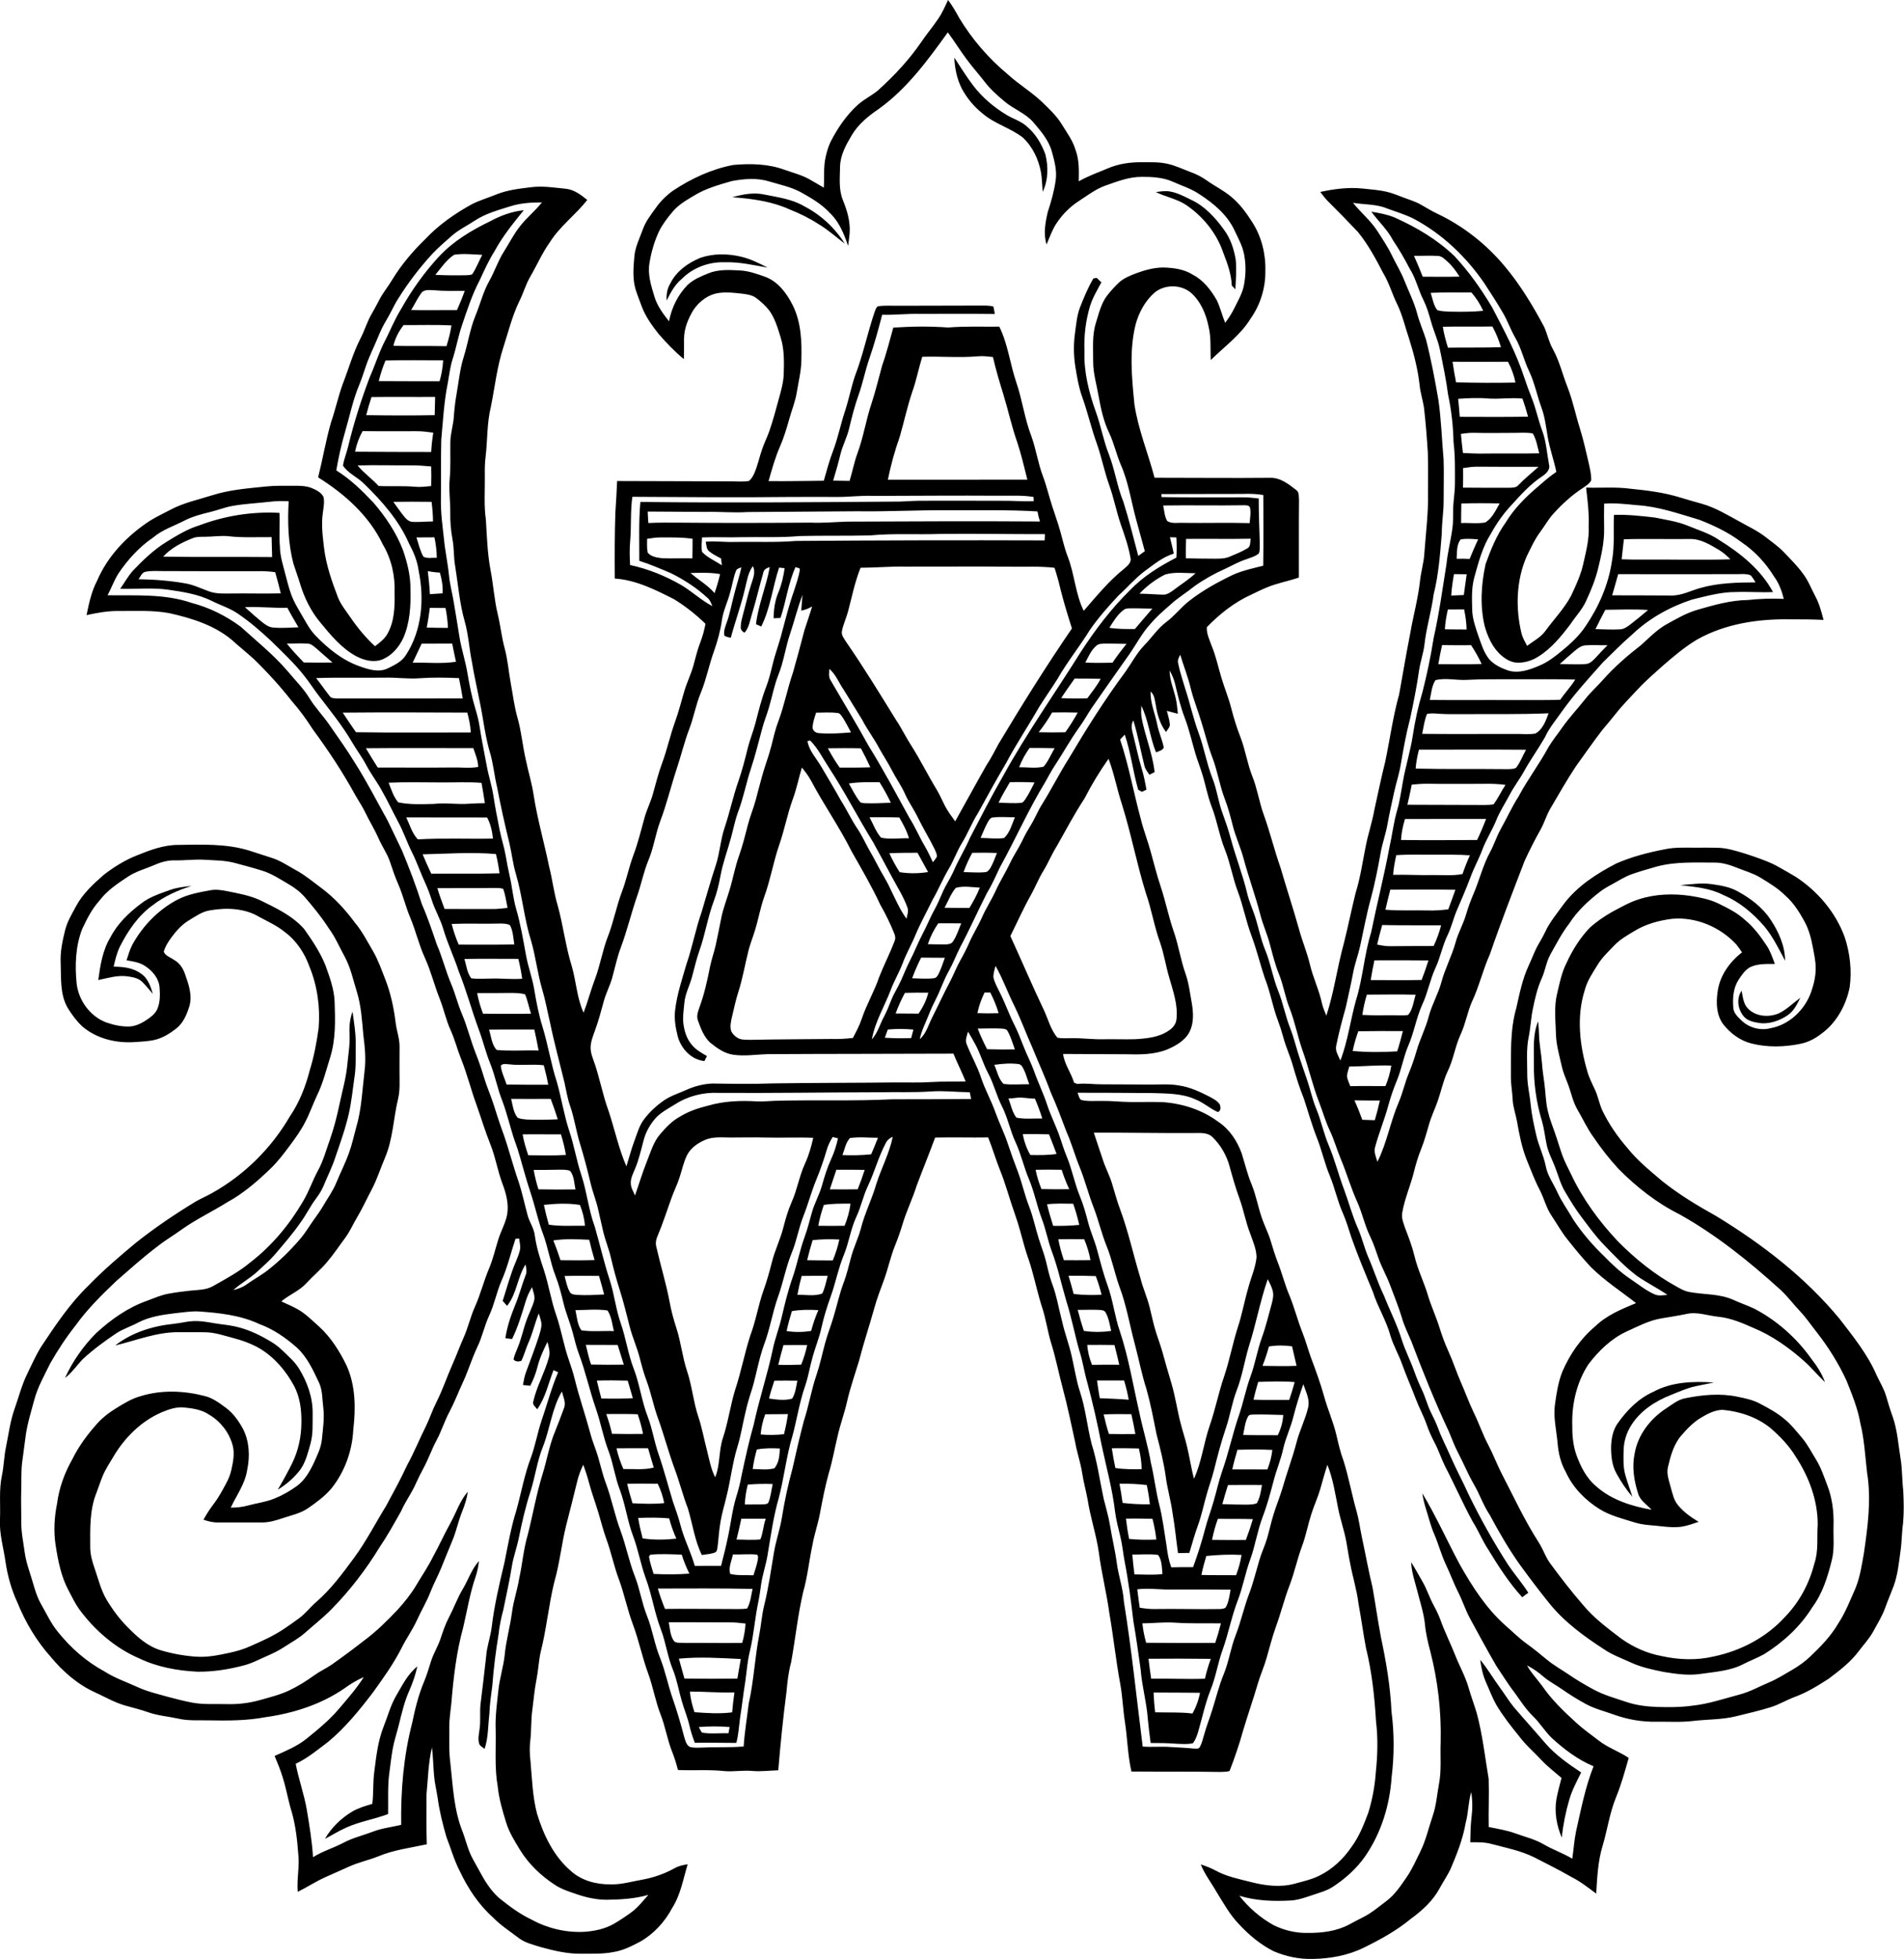 <svg enable-background="new 0 0 40.126 41.279" viewBox="0 0 40.126 41.279" xmlns="http://www.w3.org/2000/svg"><path d="m19.98 0c.087.117.162.242.231.372.271.449.617.854 1.021 1.189.23.213.504.373.73.59.149.144.304.288.413.466.109.179.238.35.296.555.075.208.067.431.063.649.198-.112.413-.19.623-.277.223-.094.467-.128.708-.125.175.001.352-.008.525.03.177.036.339.117.507.179.12.043.233.102.337.176.165.118.35.207.507.338.183.148.322.34.448.537.197.305.288.673.278 1.035.003.354-.105.709-.31.998-.213.351-.554.59-.84.876-.013-.233.01-.469-.045-.698-.054-.268-.164-.535-.372-.72-.218-.182-.559-.181-.775.002-.194.173-.321.411-.391.659-.139.554-.082 1.132-.026 1.693.08.53.288 1.028.424 1.544.809-.001 1.618.009 2.426.001.218-.011.399.132.561.259.065.046.05.136.057.206-.006.545-.001 1.091-.003 1.637-.223.076-.457.117-.674.208-.111.045-.218.099-.326.15-.356.161-.67.408-.94.688-.007.136.055.262.1.387.091.218.139.449.207.675.064.218.153.428.209.649.053.208.117.412.195.612.104.27.144.56.252.829.102.256.141.532.234.791.135.371.226.757.358 1.129.123.426.263.846.383 1.274.067.255.173.499.234.757.066.281.195.543.255.825.019.09.061.173.092.259.162-.493.228-1.01.365-1.509.091-.358.163-.72.252-1.078.099-.315.145-.644.21-.967.051-.269.141-.528.188-.797.074-.333.142-.667.225-.997.1-.475.164-.958.295-1.426.078-.429.149-.86.234-1.287.062-.365.163-.722.204-1.09.02-.204.084-.401.094-.606.03-.417.084-.834.076-1.253 0-.286.005-.571-.004-.856-.02-.316-.044-.632-.081-.947-.024-.16-.077-.314-.092-.475-.036-.328-.118-.646-.215-.957-.086-.251-.143-.513-.26-.753-.106-.215-.169-.449-.294-.654-.155-.3-.317-.6-.531-.863-.209-.222-.422-.44-.638-.654-.057-.059-.106-.125-.156-.19.292-.063.593-.103.892-.072.172.019.346.03.515.07.12.028.233.077.348.12.122.046.248.083.363.148.118.065.231.139.354.195.541.257 1.022.637 1.407 1.095.332.393.599.837.841 1.29.067.153.099.32.183.467.139.253.203.536.309.803.113.288.171.591.265.885.072.233.124.472.18.709.025.12.057.242.053.367-.038.076-.116.118-.181.165-.23.148-.431.336-.615.537-.104.114-.178.251-.271.375-.12.16-.203.343-.291.522-.223.508-.239 1.088-.112 1.623.024.095.074.18.119.266.129-.099.283-.175.381-.309.181-.249.399-.472.545-.745.109-.232.218-.467.268-.72.054-.241.117-.484.103-.733.012-.278-.021-.553-.054-.828.311.01.624-.018.934.024.351.035.703.078 1.041.182.158.05.317.092.476.138.278.08.527.233.78.37.187.106.383.196.553.329.133.103.272.199.388.322.138.145.282.287.4.45.112.148.177.322.263.484.082.153.125.322.169.489-.234-.011-.468-.014-.702-.012-.675-.012-1.371.092-1.966.428-.256.154-.486.347-.711.543-.171.157-.351.305-.509.475-.169.182-.346.357-.499.553-.089.114-.183.222-.275.333-.193.249-.371.51-.556.764-.196.297-.372.606-.551.912-.074.135-.118.284-.192.418-.123.219-.237.443-.341.67-.249.651-.503 1.301-.729 1.961-.148.327-.226.68-.38 1.004-.095.219-.133.459-.233.676-.121.258-.156.547-.284.802-.09.196-.132.409-.203.612-.055.16-.131.312-.178.475-.053.18-.101.363-.172.538-.064.159-.113.323-.154.49-.072.285-.193.556-.243.846-.023.118.028.232.065.342.074.192.147.385.195.586.066.277.195.533.277.806.068.231.171.449.243.678.055.175.116.348.193.514.098.214.168.439.263.654.094.213.172.432.273.642.109.223.189.46.305.68.096.181.168.373.259.556.26.503.498 1.02.805 1.498.095.147.145.319.254.458.215.292.437.579.675.853.231.28.524.497.811.715.255.181.549.312.858.367.359.079.736.091 1.095.005.57-.12 1.114-.407 1.505-.843.297-.309.503-.697.608-1.112.092-.266.051-.549.071-.824.002-.512-.187-1.009-.465-1.433-.139-.228-.326-.423-.527-.597-.285-.233-.649-.354-1.013-.387-.164.003-.315.083-.453.165-.16.095-.29.231-.411.37-.163.184-.23.429-.285.663-.04.149.022.296.058.44.037.125.061.262.148.366.119.148.277.259.439.357-.117.038-.233.081-.355.101-.132.019-.265.01-.396-.004-.201-.027-.407-.023-.602-.086-.25-.079-.51-.14-.735-.28-.302-.188-.563-.454-.711-.78-.105-.184-.156-.393-.173-.603-.024-.278-.096-.556-.054-.835.031-.228.067-.457.151-.672.156-.366.387-.704.694-.96.24-.235.556-.364.862-.491-.32-.25-.664-.473-.954-.761-.171-.182-.328-.375-.483-.569-.129-.159-.228-.338-.341-.507-.117-.169-.16-.373-.255-.553-.104-.199-.182-.411-.267-.618-.105-.261-.16-.539-.208-.815-.028-.159-.087-.312-.093-.473-.007-.155-.037-.308-.037-.463.004-.488-.022-.988.115-1.462.068-.303.129-.611.261-.894.07-.148.122-.302.204-.444.049-.085.099-.171.141-.259.096-.21.248-.388.381-.575.287-.388.701-.655 1.123-.873.327-.142.675-.231 1.023-.298.22-.047.447-.031.67-.033.148 0 .295-.003.443.002.196.005.385.066.572.122.218.072.437.143.643.246.144.08.289.16.43.246.463.305.842.75 1.031 1.275.11.336.15.697.103 1.049-.077.385-.281.757-.606.988-.127.099-.274.173-.432.205-.34.07-.696.078-1.034-.007-.241-.062-.45-.218-.6-.414-.137-.193-.145-.445-.112-.67.041-.337.251-.632.515-.836-.039-.057-.077-.114-.12-.167-.341-.368-.851-.585-1.354-.54-.277.035-.555.11-.795.258-.145.088-.297.172-.416.296-.122.127-.253.249-.348.399-.11.178-.233.355-.285.562-.172.552-.103 1.147.056 1.693.036.133.099.257.158.382.069.144.095.305.161.451.139.287.32.551.53.791.21.265.475.477.731.695.352.282.74.515 1.134.735.969.589 1.882 1.293 2.607 2.171.288.376.592.75.78 1.19.068.145.155.283.199.439.042.145.086.29.138.432.098.28.116.579.164.87.039.227.031.458.058.686.011.229.017.46-.004.689-.028.192-.025.387-.053.579-.035.252-.059.51-.148.75-.058.154-.124.305-.179.46-.06.168-.157.318-.24.475-.084.158-.208.289-.315.431-.173.232-.406.409-.636.582-.226.146-.457.288-.711.381-.17.063-.326.159-.499.214-.246.078-.499.134-.749.196-.291.071-.593.061-.889.096-.258.032-.519.013-.777.017-.302.006-.604-.046-.888-.147-.199-.072-.407-.123-.595-.223-.172-.093-.338-.196-.499-.308-.133-.094-.28-.167-.403-.274-.105-.092-.22-.172-.344-.235.085.156.21.285.316.428.2.293.458.54.719.778.148.137.314.252.473.375.193.153.431.231.635.368-.081.284-.159.569-.272.843-.132.326-.178.678-.279 1.014-.099.325-.113.667-.134 1.003-.169-.125-.334-.257-.523-.351-.254-.146-.516-.277-.777-.411-.284-.141-.597-.203-.901-.283-.148-.042-.302-.038-.453-.037.005-.174.004-.348.026-.521.022-.178.024-.36-.007-.537-.061.214-.058.44-.117.655-.058.338-.186.657-.319.97-.068.141-.158.271-.232.409-.14.257-.359.459-.593.629-.305.254-.654.446-1.01.62-.335.163-.71.229-1.08.234-.279.006-.559-.054-.815-.164-.275-.14-.515-.339-.724-.565-.194-.199-.328-.445-.474-.679-.111-.196-.252-.374-.334-.584.108.035.214.076.314.13.23.126.489.177.741.241.3.077.62.118.924.035.181-.05.367-.09.535-.177.268-.135.491-.347.659-.593.163-.218.263-.475.358-.729.087-.283.14-.576.159-.871.037-.348.045-.7.003-1.047-.031-.523-.087-1.047-.213-1.556-.059-.309-.099-.621-.157-.93-.034-.285-.122-.559-.174-.84-.032-.154-.055-.309-.082-.463-.044-.239-.126-.468-.173-.705-.062-.309-.108-.623-.226-.916-.057.17-.102.344-.152.516-.052.179-.133.349-.188.527-.07.218-.111.444-.19.659-.105.277-.163.569-.27.845-.109.284-.181.581-.286.867-.076.213-.132.433-.194.651-.053.189-.135.367-.189.555-.096.331-.212.656-.309.986-.08.287-.176.569-.284.847-.063.018-.129.017-.193.019-.625-.01-1.25-.004-1.875-.009-.08-.345-.083-.701-.138-1.05-.041-.263-.049-.53-.097-.792-.092-.496-.144-.998-.23-1.494-.058-.428-.166-.846-.221-1.274-.053-.376-.178-.738-.236-1.113-.034-.19-.087-.375-.116-.565-.034-.224-.112-.439-.15-.663-.082-.369-.156-.74-.255-1.106-.089-.332-.153-.67-.257-.997-.068-.235-.102-.477-.177-.71-.086-.26-.143-.529-.218-.793-.043-.166-.108-.325-.154-.489-.067-.236-.126-.475-.209-.706-.109-.303-.188-.615-.309-.914-.093-.229-.159-.467-.253-.696-.372.006-.745-.006-1.117.003-.124.338-.262.672-.388 1.01-.087.278-.217.54-.3.819-.044.146-.093.29-.151.431-.099.24-.15.495-.239.739-.073.199-.15.397-.206.602-.103.371-.226.737-.322 1.111-.084.279-.182.554-.247.839-.056.253-.148.495-.204.748-.061.254-.106.512-.181.762-.08.284-.135.573-.19.862-.041.221-.117.433-.156.655-.071.329-.103.666-.195.991-.116.491-.166.994-.256 1.489-.056.204-.079.415-.098.626-.072.548-.127 1.098-.173 1.649-.182.005-.365.03-.547.014-.193-.018-.385.018-.578.004-.329-.037-.66-.009-.989-.024-.032-.124-.069-.248-.116-.367-.107-.26-.147-.541-.25-.803-.109-.28-.158-.578-.26-.859-.125-.339-.196-.696-.322-1.035-.121-.319-.184-.657-.305-.976-.1-.273-.157-.559-.258-.832-.064-.178-.109-.363-.164-.544-.062-.21-.14-.414-.196-.625-.035-.133-.077-.263-.125-.391-.05.106-.094.215-.122.33-.078.315-.155.63-.237.944-.099.396-.137.805-.251 1.197-.12.489-.164.994-.289 1.482-.04.186-.048.377-.085.564-.043.214-.06.432-.089.649-.03.211-.018.425-.042.636-.018.146-.015.294.003.441.033.372.043.75.139 1.113.136.444.346.886.703 1.196.227.21.545.295.849.29.229.007.449-.062.672-.1.234-.042.461-.123.669-.237.086-.05.183-.072.281-.086-.095.311-.148.641-.326.92-.155.293-.387.547-.676.711-.176.092-.355.185-.554.217-.223.045-.451.035-.677.037-.295.006-.585-.063-.867-.141-.156-.05-.322-.086-.456-.187-.185-.142-.385-.268-.547-.437-.299-.266-.524-.606-.695-.966-.122-.232-.191-.485-.286-.728-.079-.27-.147-.545-.185-.824-.023-.157-.063-.311-.076-.47-.017-.199-.02-.398-.044-.596-.077.325-.083.66-.115.991-.003.351-.005.702.006 1.052-.346.075-.702.118-1.03.257-.199.078-.411.124-.606.212-.171.076-.342.153-.513.229-.197.089-.377.209-.571.304-.023-.273.044-.544.01-.815-.021-.288-.055-.576-.132-.854-.076-.237-.114-.484-.188-.721-.047-.162-.112-.318-.177-.474.233-.105.475-.202.675-.365.243-.196.486-.396.688-.636.181-.213.367-.424.516-.661-.142.062-.275.142-.4.233-.497.345-1.088.532-1.683.614-.392.074-.792.072-1.189.065-.214-.005-.431.013-.642-.037-.21-.046-.428-.062-.631-.134-.157-.055-.317-.095-.477-.139-.224-.063-.426-.181-.636-.277-.372-.168-.686-.443-.943-.755-.297-.333-.529-.722-.696-1.135-.128-.274-.21-.568-.254-.867-.042-.294-.131-.585-.116-.885.014-.31-.025-.623.041-.929.042-.197.043-.4.085-.598.055-.269.089-.544.18-.804.089-.25.153-.509.271-.747.092-.188.176-.38.286-.559.303-.456.609-.917 1.005-1.299.312-.322.653-.614.998-.9.401-.318.825-.605 1.263-.87.11-.063.227-.112.336-.174.679-.378 1.253-.944 1.643-1.616.2-.293.331-.627.419-.969.091-.293.148-.595.189-.899.034-.437-.027-.884-.194-1.29-.101-.282-.274-.549-.521-.73-.16-.132-.351-.217-.532-.315-.308-.186-.689-.202-1.036-.142-.17.023-.312.128-.455.214-.153.092-.271.23-.376.372-.062.089-.124.182-.15.289.035.087.139.114.21.167.117.061.194.175.236.298.077.216.161.453.093.683-.054.174-.129.354-.277.469-.124.097-.26.183-.413.228-.15.043-.307.045-.462.057-.389.027-.801-.071-1.102-.328-.123-.114-.223-.252-.311-.393-.165-.288-.135-.629-.147-.946-.012-.232.037-.461.092-.685.045-.185.145-.349.234-.514.141-.264.366-.469.589-.664.211-.161.439-.304.687-.402.278-.113.567-.223.873-.223.499-.007 1.01-.029 1.493.118.162.053.324.105.486.157.184.059.345.171.514.263.192.105.36.248.536.378.27.203.499.454.699.725.154.183.261.397.382.602.108.187.178.392.257.592.114.291.179.599.217.908.02.17.084.334.083.507.001.181-.003.362-.001.544-.001.185.014.375-.03.557-.099.409-.107.84-.272 1.232-.096.222-.167.456-.28.671-.106.198-.198.405-.314.598-.085.142-.15.296-.249.429-.126.168-.241.344-.378.504-.132.162-.295.293-.435.446-.149.167-.365.245-.533.389.113.053.228.1.337.161.169.093.306.233.449.36.255.229.441.525.59.832.19.422.194.897.141 1.349-.022.445-.179.884-.457 1.234-.139.167-.316.296-.493.419-.162.113-.358.152-.542.214-.14.047-.285.091-.435.089-.306.001-.612-.001-.918 0-.108.004-.212-.024-.313-.058.064-.116.136-.228.216-.332.101-.132.179-.278.257-.423.051-.093.092-.191.115-.294.038-.172.075-.354.025-.527-.074-.266-.256-.499-.494-.638-.154-.106-.344-.132-.525-.151-.162-.017-.32.038-.468.099-.435.185-.785.534-1.024.938-.08.137-.171.269-.23.417-.046.113-.083.228-.126.342-.148.364-.133.764-.132 1.148 0 .157.044.31.096.457.075.217.129.445.246.645.124.208.269.405.441.578.2.205.422.408.702.492.241.072.489.117.74.135.245.018.488-.033.726-.085.141-.031.28-.072.412-.131.247-.109.496-.218.72-.369.107-.073.214-.146.318-.224.136-.1.237-.237.365-.346.31-.27.556-.603.798-.933.254-.345.448-.727.672-1.09.15-.281.306-.559.438-.849.152-.275.268-.567.409-.847.077-.164.135-.336.217-.498.128-.254.217-.524.332-.782.084-.19.155-.385.239-.574.094-.211.142-.438.238-.649.116-.258.183-.535.293-.796.085-.198.132-.408.196-.613.056-.187.162-.358.192-.553.03-.212-.026-.424-.1-.621-.106-.279-.151-.577-.264-.854-.105-.264-.187-.537-.282-.805-.12-.326-.202-.665-.332-.987-.079-.197-.129-.405-.218-.598-.096-.21-.141-.438-.226-.652-.115-.288-.188-.592-.317-.874-.125-.273-.191-.568-.307-.844-.097-.229-.152-.474-.252-.702-.068-.154-.121-.313-.174-.472-.059-.177-.171-.33-.244-.501-.081-.184-.188-.354-.275-.535-.062-.127-.139-.245-.21-.366-.267-.489-.576-.954-.906-1.402-.13-.205-.274-.401-.434-.583-.247-.316-.517-.612-.805-.891-.155-.14-.317-.27-.472-.41-.371-.305-.841-.449-1.302-.553-.354-.067-.717-.043-1.075-.046-.228-.003-.452.038-.673.087.052-.246.102-.495.22-.719.224-.527.636-.955 1.11-1.266.141-.089.294-.158.441-.237.276-.147.585-.211.881-.305.37-.118.759-.145 1.143-.185.187-.02.375-.012.563-.014.138-.001.282-.001.411.058.087.039.182.088.225.178.025.108 0 .22-.013.329-.038.247-.004.495.024.741.043.36.163.705.292 1.042.063.162.178.296.274.439.148.216.316.417.509.594.1-.077.205-.155.266-.269.144-.261.152-.567.146-.857.014-.354-.066-.715-.249-1.02-.286-.603-.804-1.063-1.362-1.412.097-.387.162-.781.273-1.164.091-.263.149-.537.244-.8.124-.317.215-.648.37-.953.092-.173.144-.365.245-.535.055-.095.106-.192.157-.289.078-.153.19-.284.277-.432.193-.316.436-.6.702-.858.278-.294.614-.528.968-.723.164-.084.341-.135.512-.205.231-.095.481-.124.727-.154.25-.034.501.007.749.032.175.019.316.129.448.235-.245.313-.575.551-.788.89-.164.23-.276.491-.418.735-.094.163-.143.346-.228.513-.148.307-.229.639-.333.962-.134.41-.181.84-.265 1.261-.084.341-.069.696-.11 1.043-.019.144-.019.29-.017.435.003.299-.021.599.022.897.022.355.032.712.098 1.062.06.308.078.622.151.927.059.242.083.491.149.731.063.238.082.485.126.727.046.245.075.494.144.735.082.289.106.589.174.881.052.253.13.5.167.756.078.501.221.989.322 1.486.071.271.1.552.181.821.118.426.168.868.3 1.291.092.322.107.666.247.974.09-.232.151-.474.239-.706.113-.297.16-.613.277-.909.119-.31.179-.639.298-.949.092-.247.143-.507.235-.753.097-.257.161-.523.234-.787.046-.171.129-.329.176-.499.063-.218.115-.44.195-.653.107-.288.17-.589.275-.877.078-.215.132-.437.198-.655.053-.178.137-.345.186-.523.047-.168.086-.338.15-.501.048-.124.081-.253.107-.383-.203-.196-.425-.373-.666-.52-.393-.198-.799-.404-1.246-.434-.003-.464-.004-.929.012-1.392.016-.221.027-.442.037-.663.793 0 1.586.007 2.38.007.132-.001.265.013.395-.007.052-.038.084-.097.112-.154.077-.173.112-.359.176-.536.043-.123.102-.239.145-.362.077-.225.139-.454.201-.684.047-.169.096-.34.102-.516.008-.257.014-.52-.063-.768-.061-.198-.119-.403-.241-.573-.079-.1-.174-.188-.276-.264-.09-.067-.205-.079-.313-.093-.15-.016-.301-.034-.45-.016-.231.023-.435.173-.561.363-.11.181-.195.387-.197.602-.002.143.003.287-.004.431-.193-.157-.363-.338-.527-.524-.142-.18-.28-.369-.36-.585-.046-.124-.096-.247-.134-.374-.062-.22-.041-.451-.022-.676.017-.204.112-.388.18-.577.062-.173.178-.317.284-.465.098-.137.22-.255.357-.352.383-.253.809-.451 1.261-.537.361-.033.738-.026 1.082.101.175.062.357.107.52.198.104.057.205.12.309.179.014-.219-.011-.442.041-.657.024-.108.056-.214.104-.314.148-.287.333-.56.574-.777.133-.12.298-.194.433-.311.332-.302.643-.632.897-1.003.113-.169.245-.323.358-.491.089-.127.148-.267.212-.402zm-1.462 2.297c-.22.149-.433.322-.569.555-.12.201-.239.416-.245.656-.003.236-.033.484.06.709.066.163.122.332.138.509.019.152-.01.305-.028.455-.087-.25-.188-.508-.385-.693-.172-.188-.394-.315-.613-.438-.205-.111-.436-.157-.657-.224-.257-.082-.533-.059-.794-.011-.277.08-.561.158-.808.313-.159.095-.324.191-.444.336-.104.124-.204.254-.278.398-.102.214-.169.445-.207.679-.043.242.035.481.104.71.058.196.183.361.307.52.055-.286.187-.558.392-.767.123-.116.283-.181.437-.244.209-.086.439-.073.66-.061.182.008.356.069.526.13.277.096.464.348.591.601.183.364.195.782.183 1.181-.006.226-.062.445-.098.666-.031.19-.106.369-.157.554-.055.197-.114.393-.196.581-.103.234-.17.481-.24.726.388.005.776-.004 1.164-.007.061-.209.114-.42.193-.623.104-.272.159-.559.251-.835.081-.245.13-.499.211-.744.17-.439.264-.903.414-1.349.019-.044.029-.1.073-.126.157-.023.317-.007.476-.011.591-.001 1.184-.003 1.775-.004.06.003.122.002.181.021.013.051.021.104.03.157-.526-.006-1.052-.002-1.579-.002-.266-.007-.53.025-.795.018-.08.313-.166.624-.272.93-.087.25-.135.511-.225.76-.083.233-.143.473-.201.714-.043.181-.134.347-.179.528-.046.19-.099.377-.156.564.116.001.231.002.347.005.059-.195.097-.395.167-.587.127-.342.18-.706.297-1.051.086-.262.149-.531.223-.797.093-.26.158-.529.234-.795.385-.025.771-.031 1.156-.002.358-.03.719-.014 1.078-.018.183.37.226.786.358 1.174.128.372.175.768.318 1.135.099.276.14.57.244.845.079.209.128.427.198.639.041.131.089.259.129.391.072.226.114.46.202.68.138.366.156.771.33 1.124.269-.309.53-.63.852-.887.064-.058.159-.128.134-.227-.042-.243-.124-.478-.206-.71-.091-.268-.144-.548-.239-.815-.106-.292-.163-.599-.267-.892-.114-.314-.187-.642-.299-.956-.078-.213-.116-.437-.152-.66-.035-.227-.04-.458-.009-.686.026-.191.04-.386.11-.567.082-.207.166-.413.28-.604.017-.003.052-.009.07-.012.033.032.065.063.098.095-.087.162-.184.322-.239.499-.092.309-.131.633-.117.955-.015.437.094.866.24 1.275.106.29.157.598.271.885.129.329.175.683.309 1.01.119.376.212.759.314 1.14.045-.034.092-.067.138-.1-.06-.23-.129-.458-.189-.689-.102-.38-.159-.775-.319-1.136-.093-.22-.142-.456-.246-.672-.115-.241-.172-.504-.219-.765-.042-.248-.119-.491-.116-.745.002-.267-.025-.542.057-.8.062-.199.109-.41.237-.579.074-.095.155-.184.242-.268.105-.099.242-.153.375-.204.179-.065.367-.117.558-.12.218.005.446.033.633.153.225.117.383.326.506.541.072.152.11.317.174.472.072-.095.138-.195.19-.302.08-.164.178-.324.209-.507.038-.21.041-.429-.001-.639-.034-.174-.12-.329-.195-.487-.151-.336-.445-.582-.749-.777-.171-.117-.37-.177-.556-.261-.204-.091-.432-.104-.653-.103-.271-.002-.527.1-.779.188-.204.075-.376.21-.556.326-.189.123-.35.288-.472.477-.087.134-.138.288-.202.433-.07-.223-.026-.46.025-.682.073-.221.137-.446.168-.677.028-.201-.027-.401-.08-.593-.065-.242-.234-.437-.393-.623-.168-.194-.419-.277-.609-.441-.148-.123-.293-.252-.41-.404-.128-.166-.268-.322-.392-.491-.136-.182-.254-.376-.39-.558-.424.59-.862 1.189-1.457 1.615zm-7.759 2.049c-.256.081-.521.151-.748.3-.163.109-.343.194-.491.324-.138.121-.277.241-.404.374-.267.291-.51.606-.719.942-.096.146-.161.308-.252.457-.071.116-.129.239-.18.365-.081.2-.181.393-.251.598-.046.134-.088.27-.142.401-.137.326-.205.674-.305 1.012-.076.261-.134.526-.18.794.293.181.542.424.778.673.259.301.486.636.628 1.008.092.267.162.547.157.831.009.344-.011.698-.15 1.018-.09.191-.236.366-.434.45-.184.077-.393.024-.562-.066-.307-.167-.533-.441-.751-.707-.202-.239-.341-.527-.431-.825-.042-.141-.095-.279-.139-.419-.111-.429-.125-.874-.099-1.314-.131-.006-.263-.005-.393.011-.263.031-.528.041-.789.088-.163.028-.317.092-.478.13-.183.044-.367.093-.536.179-.221.115-.465.191-.658.355-.293.199-.535.465-.733.758-.092.145-.149.309-.23.461.592.008 1.203-.035 1.772.161.373.098.724.272 1.034.502.338.307.696.593.993.942.154.185.328.356.454.562.126.208.299.381.435.583.176.255.358.507.519.772.254.398.468.819.698 1.232.098.209.201.414.299.623.155.373.299.751.421 1.137.122.275.216.56.313.844.119.273.188.565.306.839.086.205.137.423.225.628.114.269.181.555.289.827.066.165.122.333.174.504.057.194.141.379.203.573.059.181.114.364.18.543.131.355.221.724.345 1.081.079.236.128.48.194.719.04.143.133.269.15.419.033.246.109.484.188.718.105.317.153.65.265.966.107.313.157.642.269.954.045.128.086.257.119.389.092.372.218.735.318 1.105.032.121.071.24.115.357.091.24.133.496.225.737.122.328.186.675.31 1.003.115.313.177.644.3.955.105.271.147.562.255.832.115.285.156.593.273.878.111.278.168.574.266.857.092.265.172.534.242.806.026.078.042.175.12.219.092.028.191.016.286.015.283-.015.567.003.85-.023.02-.304.071-.604.107-.905.108-.477.128-.969.222-1.449.041-.21.054-.425.107-.632.089-.364.141-.735.203-1.104.041-.25.129-.49.168-.74.056-.347.13-.691.223-1.03.074-.332.151-.664.237-.994.106-.32.158-.656.268-.976.074-.218.121-.445.181-.667.051-.194.129-.379.183-.572.071-.234.121-.475.208-.704.069-.18.11-.368.161-.553.054-.198.146-.382.2-.58.081-.328.238-.63.33-.955.107-.332.275-.644.344-.987-.061.027-.117.069-.146.131-.155.29-.237.612-.378.908-.1.207-.143.435-.241.643-.122.26-.159.55-.268.815-.114.276-.169.571-.269.853-.08.222-.151.448-.202.679-.044.204-.125.397-.181.598-.06.205-.091.417-.16.619-.12.344-.174.705-.268 1.056-.131.43-.175.88-.29 1.313-.114.395-.168.804-.237 1.209-.034.205-.105.403-.134.609-.018.124-.034.25-.06.374-.072.339-.094.686-.175 1.024-.055.219-.069.444-.101.667-.042.252-.068.506-.109.757-.023.173-.032.349-.078.518-.291 0-.583-.008-.874-.002-.045-.117-.084-.236-.112-.357-.041-.179-.113-.348-.163-.523-.065-.219-.1-.446-.186-.658-.115-.278-.15-.581-.258-.861-.135-.355-.188-.735-.323-1.09-.102-.285-.152-.585-.259-.868-.12-.318-.161-.658-.28-.976-.103-.266-.137-.552-.238-.818-.111-.288-.163-.594-.264-.885-.134-.384-.219-.783-.362-1.164-.053-.144-.089-.294-.128-.442-.055-.209-.142-.408-.193-.618-.048-.196-.097-.393-.171-.581-.112-.29-.156-.601-.265-.891-.08-.212-.131-.433-.195-.65-.058-.202-.13-.4-.185-.603-.07-.232-.125-.469-.212-.695-.096-.282-.16-.575-.266-.854-.1-.253-.148-.523-.25-.775-.097-.238-.155-.49-.246-.73-.148-.402-.258-.817-.418-1.214-.098-.301-.236-.588-.326-.892-.061-.212-.177-.402-.243-.611-.04-.124-.085-.247-.14-.365-.097-.211-.172-.432-.276-.641-.107-.213-.182-.441-.296-.651-.115-.213-.216-.434-.337-.644-.102-.189-.234-.359-.334-.549-.088-.169-.205-.319-.3-.484-.209-.356-.471-.676-.721-1.004-.093-.123-.175-.253-.271-.373-.211-.273-.464-.509-.709-.75-.223-.208-.454-.409-.707-.58-.169-.116-.367-.175-.548-.267-.286-.141-.604-.19-.916-.235-.335-.048-.675-.01-1.012-.019.091-.13.167-.271.274-.388.211-.221.434-.435.695-.597.223-.137.448-.276.701-.353.536-.202 1.113-.294 1.686-.262.014.233-.012.466.009.699.001.221.076.43.128.643.044.167.085.335.158.492.056.121.127.233.193.349.081.139.157.285.271.401.264.276.572.525.937.651.183.066.395.132.582.044.145-.071.304-.144.39-.287.336-.519.388-1.177.266-1.772-.027-.204-.107-.395-.204-.576-.212-.486-.569-.891-.945-1.256-.137-.141-.336-.216-.446-.385.021-.138.079-.271.111-.41.118-.492.273-.975.451-1.448.107-.238.184-.488.298-.722.126-.237.222-.49.365-.719.222-.396.487-.768.795-1.102.302-.326.689-.558 1.086-.749.218-.119.456-.205.704-.231-.222.275-.448.551-.616.864-.122.191-.214.398-.309.603-.163.309-.271.642-.382.972-.077.229-.118.468-.192.698-.053.164-.072.335-.102.504-.081.395-.101.799-.138 1.2-.01.418-.001.837-.007 1.255-.006.282.035.561.065.841.024.252.08.5.104.752.021.215.082.424.113.639.035.218.074.436.107.654.04.263.129.516.171.78.042.247.091.494.163.734.04.13.074.261.094.396.041.272.099.542.148.813.038.214.108.42.141.635.037.238.082.475.13.712.037.188.098.371.131.56.024.14.05.28.082.419.053.226.07.459.134.683.094.32.149.65.209.979.044.248.135.485.176.734.043.262.094.525.173.78.117.381.177.777.3 1.156.099.341.15.693.261 1.031.104.305.154.625.255.93.12.36.154.742.286 1.098.107.371.193.749.313 1.117.098.3.129.618.234.916.109.314.153.647.273.957.127.33.168.686.297 1.016.095.248.134.512.219.762.117.335.206.68.309 1.019.056.163.116.326.159.493.075.297.22.571.303.866.184-.001.369-.003.554-.001.051-.199.102-.398.143-.599.063-.284.091-.576.177-.855.048-.15.085-.303.114-.458.077-.357.154-.715.255-1.067.113-.529.286-1.043.399-1.572.048-.242.142-.471.195-.712.065-.276.132-.552.227-.82.096-.277.148-.567.249-.842.063-.171.106-.349.156-.524.055-.196.159-.374.213-.57.053-.188.11-.375.192-.552.065-.14.112-.287.144-.438-.037-.01-.075-.02-.112-.028-.052.086-.099.177-.126.275-.061.211-.135.419-.218.623-.104.252-.173.517-.273.77-.098.246-.139.509-.238.754-.126.301-.183.625-.292.933-.12.333-.173.687-.298 1.018-.108.295-.158.607-.245.908-.057.176-.112.353-.151.535-.058.238-.094.481-.167.715-.105.342-.143.7-.23 1.046-.041.175-.095.348-.125.527-.03.168-.04.338-.059.507-.011.045-.005.106-.046.139-.091.039-.192.043-.289.058-.153-.311-.195-.657-.295-.984-.106-.272-.175-.557-.278-.83-.13-.354-.225-.721-.354-1.075-.092-.255-.143-.523-.236-.778-.058-.154-.102-.311-.142-.47-.056-.228-.156-.443-.214-.67-.067-.258-.128-.517-.209-.77-.073-.228-.135-.458-.189-.69-.041-.179-.113-.35-.157-.528-.041-.165-.073-.331-.113-.496-.043-.186-.116-.364-.159-.549-.066-.278-.138-.555-.222-.827-.082-.267-.12-.545-.212-.808-.053-.152-.078-.311-.112-.468-.103-.427-.22-.85-.308-1.28-.054-.229-.095-.461-.162-.687-.1-.337-.138-.69-.235-1.028-.146-.458-.184-.943-.319-1.404-.065-.213-.088-.435-.138-.651-.097-.393-.185-.789-.261-1.187-.059-.243-.079-.494-.151-.733-.066-.221-.105-.449-.143-.677-.065-.409-.167-.811-.235-1.22-.059-.285-.073-.577-.152-.858-.11-.383-.14-.782-.203-1.173-.034-.186-.02-.376-.056-.561-.035-.187-.05-.376-.047-.565.003-.237-.034-.475-.012-.712.024-.258.009-.517.014-.776.002-.185.065-.362.074-.546.012-.158.03-.314.057-.467.046-.258.07-.521.148-.771.091-.289.134-.591.248-.873.101-.242.162-.5.29-.73.117-.205.188-.433.316-.631.11-.173.201-.358.329-.52.14-.184.325-.328.468-.51-.223 0-.449.013-.662.081zm17.755-.072c.16.202.364.366.506.583.112.174.228.346.318.533.084.175.188.341.259.523.09.227.202.446.266.684.049.189.128.367.188.552.108.421.188.847.262 1.275.061.417.072.838.11 1.256.01.291 0 .583.001.874.001.229-.039.456-.039.686-.034.432-.067.866-.172 1.288-.047.36-.157.708-.195 1.069-.024.18-.086.352-.112.532-.048.337-.115.671-.186 1.004-.086.324-.145.653-.201.984-.034.202-.1.397-.143.597-.046.219-.097.437-.136.658-.035.2-.106.391-.142.59-.057.321-.12.641-.204.957-.094.337-.156.682-.231 1.023-.042.188-.112.369-.147.559-.045.243-.102.483-.154.725-.075.27-.149.541-.203.816-.022.111.048.208.089.306.158-.409.21-.849.329-1.27.146-.468.173-.962.319-1.43.122-.599.274-1.192.386-1.793.059-.261.088-.53.164-.787.057-.197.083-.4.12-.601.057-.325.158-.641.208-.967.047-.31.113-.617.204-.917.096-.375.175-.755.235-1.137.117-.517.188-1.043.272-1.567.025-.25.09-.493.123-.742.02-.132.013-.266.016-.398.003-.183.038-.364.038-.546.001-.295.006-.59-.03-.882-.007-.333-.044-.665-.114-.992-.041-.319-.108-.634-.172-.949-.042-.206-.134-.396-.189-.598-.043-.154-.089-.309-.16-.453-.109-.214-.158-.454-.289-.658-.106-.206-.222-.405-.351-.597-.117-.226-.308-.399-.457-.603.167.027.335.057.493.123.457.205.896.464 1.259.813.305.326.562.693.791 1.075.253.482.511.966.681 1.486.047.144.1.286.156.427.089.225.137.464.221.691.086.228.098.473.144.711.032.114-.067.199-.151.255-.248.165-.448.388-.647.608-.167.178-.306.378-.424.591-.181.282-.265.61-.354.93-.059.217-.049.444-.044.667.003.204.075.397.14.588.057.161.11.329.218.464.103.117.25.187.396.238.225.07.456-.013.662-.101.183-.075.338-.2.49-.324.179-.148.352-.309.481-.503.281-.412.488-.883.559-1.379.06-.32.027-.646.042-.97.288-.011.576.022.862.055.236.049.479.082.703.176.22.091.453.16.651.297.45.278.881.624 1.136 1.097-.26.012-.52-.01-.78 0-.316-.003-.623.086-.928.159-.465.153-.905.397-1.26.736-.212.183-.408.384-.609.579-.299.335-.603.667-.865 1.033-.125.181-.272.35-.364.553-.139.241-.301.467-.437.71-.094.174-.218.33-.309.506-.094.179-.207.348-.282.537-.086.211-.212.403-.292.617-.073.195-.175.378-.247.573-.088.234-.186.465-.286.695-.074.169-.114.352-.193.519-.114.229-.157.484-.266.715-.112.244-.157.511-.271.755-.129.284-.175.595-.3.88-.099.232-.138.484-.234.717-.074.179-.138.363-.188.55-.079.289-.195.567-.273.856-.034.107.017.214.047.316.2-.396.272-.841.446-1.247.088-.203.133-.421.218-.625.062-.149.114-.302.159-.457.07-.249.193-.48.258-.731.066-.253.204-.481.27-.734.077-.284.218-.544.296-.827.055-.206.165-.391.223-.595.042-.144.094-.285.153-.423.127-.295.2-.611.355-.894.081-.15.132-.315.214-.465.131-.233.24-.478.385-.703.188-.357.436-.678.626-1.033.087-.148.198-.28.295-.421.148-.21.325-.397.484-.598.109-.14.242-.258.36-.39.243-.277.523-.519.814-.745.168-.15.325-.316.521-.429.216-.12.432-.247.671-.316.345-.099.696-.201 1.058-.205.252-.028.505-.035.758-.024-.041-.167-.101-.329-.203-.468-.177-.289-.412-.541-.693-.73-.268-.202-.574-.348-.885-.469-.429-.127-.857-.279-1.307-.307-.232-.022-.464-.05-.698-.033-.003.175-.003.35 0 .526.006.285-.06.565-.127.841-.058.238-.152.466-.255.688-.081.18-.222.324-.33.488-.194.255-.402.512-.678.682-.136.086-.298.136-.459.125-.115-.009-.219-.069-.305-.142-.191-.157-.296-.393-.363-.625-.102-.429-.075-.881.019-1.309.109-.303.231-.607.42-.871.184-.305.441-.559.712-.785.114-.102.232-.2.359-.287-.052-.253-.143-.496-.184-.751-.034-.199-.056-.4-.125-.59-.096-.259-.147-.532-.265-.782-.11-.228-.162-.479-.289-.699-.102-.175-.167-.369-.271-.543-.12-.205-.249-.404-.379-.603-.386-.565-.896-1.052-1.504-1.372-.174-.085-.361-.142-.543-.208-.226-.097-.481-.082-.725-.122zm-18.942 1.094c-.164.107-.275.275-.397.424.204.01.41.012.614.009.054-.003.111 0 .162-.02.085-.129.141-.275.212-.411-.196-.008-.396-.032-.591-.002zm20.227.023c.065.145.127.291.184.44.258.001.517.005.776-.002-.072-.115-.153-.226-.254-.316-.059-.052-.118-.118-.202-.12-.168-.011-.336.001-.504-.002zm-20.926.792c-.079.111-.137.235-.208.351.322.008.643-.001.965.002.06-.134.116-.269.164-.407-.217 0-.434.007-.65-.013-.092-.002-.213-.024-.271.067zm21.277-.012c.043.122.058.261.141.365.081.024.167.027.251.031.239.005.478.006.716-.017-.064-.14-.147-.271-.248-.387-.286.004-.574-.006-.86.008zm-21.644.679c-.101.13-.179.276-.215.438.372.008.745-.001 1.118.007.045-.143.083-.289.105-.437-.336-.018-.672-.005-1.008-.008zm21.901.036c.023.15.063.296.108.441.372-.008.745.003 1.117-.011-.044-.152-.105-.297-.18-.436-.349.008-.697-.004-1.045.006zm-10.971.632c-.077.246-.124.5-.211.742-.104.307-.172.625-.261.937-.106.298-.19.603-.253.912.98.002 1.96-.003 2.94-.002-.067-.263-.127-.528-.213-.786-.118-.335-.192-.683-.296-1.022-.08-.256-.156-.513-.216-.775-.106-.013-.213-.026-.319-.016-.391.034-.781-.002-1.171.01zm-11.312.079c-.058.141-.106.285-.142.434.427.004.855.001 1.282.003.042-.144.067-.292.075-.441-.405 0-.811-.009-1.215.004zm22.488.026c.021.145.045.29.074.434.417.01.835.014 1.252.004-.031-.153-.085-.3-.158-.438-.389.002-.778.002-1.168 0zm-22.783.745c-.042.125-.079.252-.111.38.481.007.962.01 1.443 0 .003-.128.005-.256.009-.383-.447.004-.894-.004-1.341.003zm22.901.036c.013.126.025.252.034.379.48.001.959.005 1.439-.003-.034-.129-.074-.256-.118-.381-.243-.025-.486.016-.729-.002-.209-.018-.418-.007-.626.007zm-23.089.681c-.075.136-.128.282-.158.434.534.005 1.069.005 1.604.006.007-.137.023-.273.044-.407-.119-.016-.238-.033-.358-.031-.378-.001-.755.003-1.132-.002zm23.147.059c.012.134.027.268.043.402.141.007.282.014.424.012.394-.006.788.004 1.183-.005-.036-.142-.06-.292-.135-.419-.135-.026-.273-.011-.41-.012-.267-.001-.533.007-.8-.001-.103-.005-.204.008-.305.023zm-23.252.664c.131.161.303.28.443.433.253.013.506-.007.758.016.117.012.233-.003.35-.015.004-.138.003-.276 0-.413-.139-.011-.277-.025-.416-.023-.379.003-.757-.011-1.135.002zm23.583.026c-.096 0-.191.017-.285.03.002.137.002.274-.002.412.322.004.644.002.967.003.069-.004.151.004.2-.056.133-.138.283-.257.424-.386-.435-.001-.87.002-1.304-.003zm-6.645.577c.002.016.006.048.007.064.573.009 1.147.006 1.721.005.109-.001.217.012.325.024 0 .313.013.625.022.938-.005.073.011.154-.021.222-.081.067-.188.092-.285.129-.145.048-.277.125-.415.189-.229.101-.448.224-.652.368-.17.138-.359.25-.519.4-.145.125-.29.252-.413.399-.177.191-.295.426-.444.638-.268.377-.532.758-.797 1.137-.086.13-.16.267-.252.393-.192.266-.348.554-.529.827-.073.111-.132.23-.199.345-.353.578-.624 1.199-.952 1.791-.086.183-.168.37-.274.543-.192.376-.361.762-.56 1.134-.084.167-.151.342-.242.506-.106.186-.171.392-.268.583-.058.113-.111.228-.157.346-.065.167-.152.328-.186.506.139-.12.182-.305.264-.462.128-.254.246-.513.38-.764.074-.144.132-.295.211-.436.071-.125.136-.253.194-.385.078-.178.184-.342.262-.52.084-.191.199-.366.286-.555.09-.2.209-.385.302-.582.077-.165.183-.316.262-.481.053-.114.116-.223.182-.331.088-.143.148-.301.239-.442.197-.315.362-.647.561-.96.371-.626.759-1.243 1.193-1.827.131-.186.237-.391.396-.556.157-.16.28-.353.461-.488.175-.13.307-.306.477-.44.285-.225.606-.401.933-.558.203-.09.421-.136.635-.19.006-.496.003-.993.002-1.49-.143-.024-.287-.029-.431-.023-.572.004-1.146-.001-1.719.003zm-6.818.061c-.328-.002-.655 0-.983 0-1.115.013-2.231.003-3.346-.003-.045.312-.019.628-.047.941-.014.165-.01.331-.001.497.382.081.746.23 1.084.425.224.135.417.318.649.441-.025-.063-.048-.131-.102-.175-.229-.21-.492-.382-.769-.519-.22-.093-.44-.189-.668-.261.002-.414-.015-.828.023-1.241 1.827.022 3.655.006 5.483-.008.169-.008.338-.019.508-.017.543.001 1.085-.003 1.628.001.224-.004.447.019.671.007-.001-.022-.003-.066-.004-.087-.24-.043-.484-.023-.726-.027-.884-.006-1.768.002-2.652.004-.25-.012-.498.023-.748.022zm-9.367.103c.082.109.155.224.244.328.043.051.101.095.172.095.14.006.28-.009.421-.01-.002-.138-.013-.276-.031-.413-.269-.004-.537-.004-.806 0zm22.508.035c-.002.137-.005.274-.005.412.169-.008.341.018.508-.012.149-.088.221-.256.304-.401-.269-.007-.538-.007-.807.001zm-6.283.042c.023.11.027.228.084.327.1.064.229.032.341.039.466.006.931-.007 1.397.005.007-.109.031-.22.007-.328-.023-.053-.082-.046-.128-.048-.567.01-1.134-.004-1.701.005zm-10.864.128c.003.08.008.16.014.241.23-.012.461-.007.691-.007.908.008 1.817.006 2.725-.001.26.012.52-.014.78-.021 1.352-.006 2.704-.012 4.057-.003-.022-.07-.04-.14-.053-.212-.622-.038-1.245-.02-1.866-.024-.645-.007-1.289.031-1.934.021-.769.007-1.538.009-2.306.016-.294.02-.588-.01-.882-.003-.409-.004-.818-.003-1.226-.007zm4.685.503c-.494.012-.989.001-1.483.013-.409.037-.82.016-1.23.024-.276.009-.552-.007-.828.005-.004.101-.017.204.001.305.116.123.278.189.418.282-.006-.048-.012-.096-.017-.143-.087-.048-.179-.09-.255-.155-.058-.048-.05-.132-.069-.198.203-.021.405.013.608.004.432-.007.864.014 1.295-.021 1.746-.013 3.493-.017 5.24-.011.002-.044.004-.089.007-.132-.732.001-1.465-.013-2.197-.005-.497.019-.995-.016-1.49.032zm-14.019.028c-.086.001-.174-.004-.255.03-.228.091-.454.204-.622.389.765.013 1.531.001 2.296.009-.003-.14-.006-.28-.011-.42-.303-.003-.607.015-.908-.019-.166-.018-.333.012-.5.011zm4.46.014c.046.136.075.281.148.407.086.043.188.017.281.022-.001-.145-.019-.289-.05-.431-.126.001-.252 0-.379.002zm4.861.03c0 .096-.007.193.013.289.066.087.188.104.29.118.217.012.435-.002.652.004.003-.137.004-.275.004-.412-.222-.035-.446-.028-.67-.029-.098 0-.194.014-.289.03zm11.019-.034c.029.114.056.23.081.345-.236.071-.424.233-.62.374-.198.151-.359.341-.543.507-.214.227-.42.463-.599.718-.219.355-.482.68-.689 1.042-.125.199-.261.392-.387.592-.226.396-.48.775-.694 1.178-.206.35-.403.705-.597 1.062-.13.203-.214.432-.342.637-.102.167-.165.354-.265.522-.129.214-.221.446-.347.662-.118.246-.252.484-.358.735-.083.204-.195.395-.272.602-.073.195-.182.374-.254.569-.132.346-.331.669-.396 1.037.125-.141.173-.328.262-.491.057-.108.1-.221.145-.334.059-.148.148-.281.212-.427.06-.133.113-.27.18-.4.098-.187.172-.386.271-.572.092-.172.162-.354.257-.524.097-.171.154-.36.254-.529.055-.094.106-.19.151-.29.101-.233.237-.449.337-.683.226-.435.45-.873.695-1.298.499-.907 1.099-1.753 1.648-2.63.299-.459.632-.899 1.023-1.283.278-.293.626-.508.983-.692.008-.142.008-.284-.001-.425-.044-.001-.09-.003-.135-.004zm.34.035c-.005.136-.006.272-.004.409.199.006.399.006.599.008.109 0 .222.002.325-.043.125-.053.253-.103.37-.174.076-.038.057-.135.072-.204-.454.009-.908-.001-1.362.004zm5.784.012c-.086.117-.073.27-.082.407.091-.003.182-.002.274.003.056-.139.116-.276.179-.412-.123-.008-.248-.023-.371.002zm3.443-.004c-.016.14-.033.281-.047.422.157.005.314.008.471.006.607-.005 1.215.013 1.821-.006-.074-.072-.15-.144-.239-.196-.19-.112-.389-.238-.618-.232-.463.007-.926-.009-1.388.006zm-17.458.586c-.155.341-.197.718-.316 1.072-.049.002-.098.003-.146.006.003-.185.028-.37.1-.542.069-.164.108-.337.133-.513-.029-.003-.088-.009-.117-.012-.137.41-.181.851-.376 1.241-.028-.012-.083-.036-.111-.048.048-.412.218-.797.29-1.204-.06.019-.124.047-.135.116-.085.293-.153.59-.242.882-.041.131-.059.276-.152.383-.054-.019-.088-.069-.082-.125.001-.091.027-.179.05-.267.057-.205.101-.413.167-.615.038-.128.106-.264.038-.394-.101.136-.123.307-.164.467-.081.353-.207.693-.301 1.043-.045-.014-.098-.015-.135-.047-.021-.091.017-.179.045-.263.072-.191.104-.394.158-.59.048-.197.115-.389.156-.587-.039.022-.1.027-.115.078-.058.149-.079.309-.125.462-.051.194-.143.376-.171.575-.031.22-.09.436-.164.646-.105.289-.162.594-.279.88-.105.248-.148.516-.245.768-.105.278-.174.567-.268.849-.121.367-.21.744-.348 1.105-.097.267-.135.551-.245.813-.1.241-.149.5-.235.746-.125.358-.211.728-.344 1.084-.079.207-.123.425-.182.638-.047.172-.133.329-.179.501-.058.209-.112.419-.188.623-.042.119-.093.24-.09.369.001.082.028.16.055.237.133.357.194.737.327 1.094.127.385.211.784.372 1.157.057-.178.102-.359.168-.534.06-.16.104-.331.212-.468.113-.146.25-.273.401-.38.146-.104.32-.155.482-.229.172-.077.358-.126.547-.134.43.006.86.013 1.29-.003.859-.013 1.718-.01 2.577-.02.249-.002.498.008.746-.008.242-.016.485-.005.727-.012-.079-.199-.178-.389-.257-.587-1.308.006-2.616.003-3.925.011-.238.007-.477.047-.715.012-.189-.026-.348-.142-.492-.259-.129-.123-.194-.295-.252-.459-.036-.09-.003-.184.027-.27.104-.28.169-.572.226-.864.031-.152.083-.297.118-.447.044-.196.081-.394.121-.591.04-.198.116-.386.172-.579.073-.237.115-.482.198-.715.077-.217.133-.44.19-.662.044-.174.115-.34.162-.513.046-.168.087-.338.135-.506.06-.218.143-.428.198-.647.043-.172.082-.345.145-.511.128-.338.193-.695.311-1.036.085-.295.163-.592.241-.889.053-.167.113-.331.161-.498-.071.042-.148.072-.229.087.007-.111.018-.222.027-.333-.104.271-.172.553-.264.827-.095.283-.133.583-.245.86-.088.222-.131.457-.198.686-.043.149-.103.292-.142.442-.077.281-.144.565-.237.842-.1.302-.158.618-.271.916-.068.183-.102.376-.155.563-.073.265-.171.524-.219.795-.032.175-.074.347-.136.514-.129.34-.182.702-.303 1.045-.065.181-.107.368-.157.554-.049.189-.149.364-.164.561-.011.124-.03.248-.026.373.015.178.063.363.181.502.085.106.206.173.321.24-.013.026-.039.079-.052.105-.276-.026-.493-.261-.563-.52-.046-.182-.079-.373-.054-.561.039-.327.145-.64.236-.955.126-.363.194-.742.321-1.104.099-.329.191-.661.299-.987.086-.26.099-.538.188-.798.108-.32.176-.652.288-.971.081-.23.14-.467.199-.704.044-.178.116-.348.162-.526.065-.255.129-.511.224-.757.059-.155.098-.316.137-.476.057-.239.148-.468.205-.707.076-.281.146-.564.244-.838.045-.146.1-.291.123-.443.014-.051-.062-.044-.09-.062zm1.371.014c-.12.297-.182.613-.264.922-.036.138-.101.269-.128.41-.021.09.05.165.093.238.368.532.705 1.085 1.045 1.635.116.17.203.357.315.53.197.307.357.636.547.947.065.108.113.225.171.337.06.115.139.219.215.325.22-.391.433-.785.655-1.175.096-.148.178-.303.26-.458.494-.824 1.003-1.64 1.546-2.432-.087-.273-.171-.546-.241-.824-.035-.154-.078-.305-.126-.454-.301-.036-.604-.018-.905-.023-.746-.008-1.492 0-2.239-.002-.315-.006-.629.024-.944.024zm-15.062.083c-.083.011-.111.099-.153.159.331.005.663.03.989.088.172.03.329.108.492.167.161.058.335.047.504.045.337-.003.674.006 1.011-.002-.035-.15-.075-.299-.118-.447-.125-.017-.251-.025-.376-.02-.667-.001-1.334.001-2.001-.003-.117-.001-.234-.009-.348.013zm5.942-.011c.019.161.036.323.044.485.089-.007.178-.013.268-.018.008-.149-.016-.296-.058-.437-.085-.004-.17-.015-.254-.03zm5.536.038c.165.146.363.255.507.425.046-.132.085-.266.117-.401-.206-.038-.415-.027-.624-.024zm10.002.033c-.201.101-.385.239-.54.403.165.002.33.017.495.021.091.004.165-.055.235-.105.151-.116.315-.216.453-.348-.213.004-.435-.034-.643.029zm6.088-.009c-.026.15-.049.3-.058.452.088-.004.176-.008.265-.011.02-.146.042-.292.061-.438-.09-.001-.18-.002-.268-.003zm3.461.001c-.041.149-.085.297-.127.446.416-.001.833.003 1.249.004.214.003.406-.102.607-.158.378-.108.775-.117 1.166-.119-.036-.052-.063-.113-.112-.153-.107-.037-.223-.017-.333-.02-.817.002-1.634-.001-2.45 0zm-28.941.696c.122.111.245.22.374.324.064.051.137.099.222.105.177.017.355 0 .532-.005-.08-.137-.161-.272-.234-.412-.298.01-.596-.028-.894-.012zm3.897.014c-.018.139-.038.277-.066.415.149.005.299.008.448.007-.006-.141-.025-.281-.051-.419-.109 0-.22-.001-.331-.003zm14.621.044c-.131.097-.214.241-.301.376.178.029.359.027.539.026.122-.143.243-.288.367-.429-.153-.002-.306-.01-.458-.007-.051.001-.106-.001-.147.034zm6.833-.009c-.031.137-.055.276-.063.417.152.003.305.003.458.004-.002-.143-.024-.284-.052-.423-.115.002-.229.002-.343.002zm3.319.006c-.072.134-.141.27-.208.407.171.004.343.015.514.005.086-.001.156-.055.222-.104.127-.098.251-.2.373-.304-.301-.02-.601-.007-.901-.004zm-27.787.713c.112.138.233.269.356.397.202.004.404.005.606.001-.118-.099-.232-.204-.349-.305-.053-.043-.108-.094-.18-.094-.144-.009-.289 0-.433.001zm2.841.001c-.062.134-.126.267-.189.401.304-.008.61.028.913-.02-.028-.128-.055-.255-.08-.383-.215.002-.429.002-.644.002zm14.224.039c-.113.093-.171.233-.237.359.191.01.382.007.573.003.091-.138.192-.269.296-.397-.154-.001-.308-.008-.461-.005-.059.003-.125-.001-.171.04zm7.281-.009c-.03.133-.056.267-.079.402.304 0 .608.008.913-.004-.064-.138-.139-.27-.222-.396-.205.002-.409.001-.612-.002zm3.026.005c-.09.004-.163.061-.229.116-.108.091-.212.185-.316.278.184 0 .37.016.555-.001.087-.008.148-.078.206-.137.079-.088.16-.175.245-.258-.155.004-.308-.011-.461.002zm-8.588.377c.035.179.095.352.146.527.103.31.17.631.284.938.119.321.174.663.301.982.087.224.115.466.197.692.067.187.133.374.184.567.103.383.25.753.342 1.14.044.192.133.369.187.558.063.209.106.425.189.628.118.283.163.59.279.874.104.259.152.536.256.795.081.209.13.428.202.64.051.154.107.307.158.462.066.196.107.4.188.592.102.247.153.511.258.758.128.302.207.623.323.93.102.274.176.559.295.827.086.195.132.405.216.601.117.269.204.55.332.814.121.308.273.603.372.919.073.234.187.452.269.683.046.129.099.256.158.381.076.157.116.329.194.485.053.107.106.214.148.327.077.211.183.408.271.614.115.263.253.515.37.777.251.516.532 1.018.844 1.501.134.195.29.376.417.576-.043.031-.086.062-.129.094-.282-.309-.508-.664-.725-1.02-.118-.18-.197-.382-.313-.564-.211-.384-.385-.787-.588-1.176-.08-.162-.135-.335-.219-.495-.065-.122-.122-.249-.167-.379-.064-.187-.161-.359-.23-.543-.092-.246-.2-.484-.288-.731-.072-.204-.183-.392-.246-.6-.087-.324-.271-.609-.371-.928-.156-.376-.314-.753-.45-1.137-.058-.177-.11-.356-.185-.527-.112-.252-.167-.525-.272-.779-.111-.263-.169-.544-.275-.808-.105-.268-.182-.546-.272-.819-.09-.223-.162-.452-.228-.682-.057-.207-.15-.401-.205-.608-.033-.122-.071-.241-.115-.359-.113-.296-.161-.611-.28-.904-.096-.292-.169-.591-.276-.88-.115-.305-.174-.627-.288-.932-.11-.29-.158-.598-.273-.886-.118-.293-.164-.609-.279-.903-.087-.224-.127-.462-.199-.69-.043-.144-.101-.284-.143-.428-.075-.253-.132-.512-.227-.76-.084-.22-.141-.45-.194-.679-.024-.11-.067-.215-.123-.312.001.2.082.385.127.576.027.11.035.223.047.336-.078-.021-.155-.042-.232-.062.022.088.05.175.061.266.017.072-.047.123-.078.181-.122-.159-.181-.354-.213-.549-.023-.105-.023-.229-.112-.304-.01.238.093.459.138.689.031.168.107.323.139.49-.027.066-.105.075-.162.103-.133-.319-.157-.673-.311-.984-.004.082-.008.166.005.249.072.388.232.757.275 1.151-.027.014-.082.041-.109.055-.042-.06-.09-.119-.106-.191-.079-.317-.137-.64-.233-.953-.067.105-.021.228.004.339.058.225.104.453.172.676.045.145.073.294.1.444-.024.011-.071.034-.095.045-.02-.011-.059-.033-.079-.044-.11-.384-.155-.783-.283-1.162-.033.034-.066.069-.098.104.185.552.286 1.127.439 1.687.057.23.144.45.206.678.068.245.129.492.21.733.104.314.168.64.277.953.101.291.144.599.249.89.069.201.093.413.131.622.033.196.043.409-.046.592-.095.188-.287.296-.473.376-.277.112-.583.109-.877.101-.439-.003-.879-.002-1.318-.006.029.218.169.397.232.605.017.007.053.021.07.027.171-.019.343.009.514.008.344-.001.687.005 1.031.005.198 0 .398-.016.595.019.228.033.439.131.642.235.078.043.164.085.217.161.022.055.031.14-.039.164-.167-.072-.303-.202-.474-.267-.277-.127-.588-.123-.887-.133-.532-.003-1.063-.009-1.595-.007.022.05.027.115.072.151.143.036.292.019.438.022.192-.004.384.02.576.022.237.004.474-.005.711.003.416.03.83.163 1.167.414.235.154.396.399.492.659.071.224.124.455.216.672.09.225.132.465.211.695.053.158.132.307.181.467.048.156.094.313.153.465.091.23.15.47.246.698.106.255.172.524.274.781.07.174.117.356.181.532.1.266.197.532.274.805.075.279.196.544.262.826.043.185.086.372.153.55.108.347.172.706.272 1.055.05.178.073.361.111.542.077.355.14.713.226 1.066.062.349.111.7.177 1.048.109.515.199 1.036.222 1.563.06.461.06.929.003 1.389-.039.587-.218 1.169-.551 1.656-.183.266-.428.484-.698.659-.12.076-.259.114-.393.159-.153.05-.306.109-.468.122-.368.021-.744.01-1.099-.099.198.252.444.466.725.621.222.109.47.167.718.162.296.002.602-.035.867-.175.103-.056.207-.11.311-.163.175-.089.324-.219.48-.335.181-.137.307-.33.433-.514.113-.167.193-.352.282-.531.118-.241.175-.505.262-.757.073-.214.088-.442.129-.663.057-.293.023-.592.036-.887.015-.644-.059-1.289-.22-1.913-.048-.185-.094-.371-.111-.561-.024-.237-.1-.464-.158-.693-.052-.205-.125-.407-.133-.62.085.135.162.276.242.415.09.156.143.329.229.487.057.104.109.21.149.322.091.253.213.493.311.743.089.226.211.439.278.673.052.182.119.359.173.54.122.454.174.922.251 1.385.012.338-.006.677.001 1.015.189.038.382.069.564.135.198.073.407.121.591.228.195.115.412.187.606.305.03-.19.04-.383.079-.571.105-.464.194-.934.37-1.377-.332-.138-.621-.358-.884-.599-.144-.14-.248-.316-.392-.456-.14-.135-.247-.298-.358-.455-.15-.192-.277-.4-.413-.601-.193-.332-.375-.67-.558-1.006-.094-.173-.153-.362-.241-.537-.098-.191-.17-.394-.262-.587-.102-.213-.159-.443-.253-.658-.073-.168-.114-.347-.17-.52-.035-.11-.061-.221-.078-.334.291.484.522 1.002.789 1.5.266.471.564.936.974 1.296.145.127.282.263.439.376.143.104.281.215.417.329.144.12.309.212.464.317.169.116.345.22.525.317.218.118.459.184.693.263.208.07.427.097.645.105.249.007.5.008.748-.027.341-.036.667-.149.997-.236.219-.058.417-.171.625-.258.17-.072.324-.173.484-.264.133-.077.258-.168.371-.273.221-.21.437-.431.592-.697.154-.232.253-.493.366-.747.096-.235.133-.489.177-.737.082-.561.159-1.135.067-1.7-.041-.348-.057-.699-.142-1.04-.054-.313-.176-.608-.293-.901-.166-.359-.377-.697-.62-1.009-.121-.151-.227-.313-.361-.453-.138-.145-.257-.308-.404-.444-.658-.598-1.356-1.16-2.133-1.595-.481-.24-.907-.576-1.285-.957-.192-.207-.365-.431-.524-.664-.133-.181-.225-.386-.338-.579-.104-.175-.138-.378-.212-.565-.046-.116-.095-.232-.122-.354-.05-.226-.118-.451-.123-.684-.008-.284-.044-.573.026-.852.052-.219.095-.444.199-.645.123-.269.282-.524.487-.738.143-.13.305-.24.473-.336.181-.095.359-.2.555-.262.352-.116.732-.128 1.096-.074.199.032.4.07.583.158.199.098.403.197.566.35.182.148.322.339.452.533.08.12.127.258.176.393-.179.001-.368-.01-.532.074-.103.063-.172.167-.236.266-.11.173-.123.387-.107.586.007.11.095.19.169.262.157.155.397.222.611.167.401-.072.73-.39.862-.769.056-.163.097-.334.094-.507-.001-.146-.034-.289-.06-.432-.035-.186-.083-.371-.174-.539-.109-.199-.232-.396-.404-.547-.156-.156-.346-.269-.532-.383-.149-.09-.316-.136-.476-.2-.152-.061-.311-.114-.476-.114-.407.001-.821-.024-1.218.081-.175.049-.349.099-.52.158-.16.054-.301.149-.449.228-.088.047-.174.098-.253.16-.24.188-.467.399-.632.658-.157.202-.273.43-.398.652-.086.157-.108.338-.181.501-.095.21-.145.436-.191.661-.039.192-.045.388-.085.58-.053.255-.029.517-.03.775-.002.217.052.429.072.644.022.218.069.433.118.646.049.221.154.425.199.647.036.2.159.366.242.547.094.211.233.397.347.597.183.274.399.526.637.754.173.18.356.35.564.489.163.108.315.236.496.316.087.044.187.023.279.015-.208-.143-.435-.255-.642-.399-.256-.193-.476-.427-.698-.658-.175-.179-.32-.383-.47-.582-.13-.17-.24-.353-.348-.536-.094-.158-.14-.337-.205-.507-.061-.162-.148-.315-.182-.485-.034-.163-.052-.329-.097-.489-.123-.4-.179-.82-.172-1.238.003-.292-.027-.594.09-.869.011.098.015.197.019.296.006.194.047.385.061.578.009.147.034.292.052.438.026.192.026.388.072.577.035.157.096.307.149.46.057.16.102.324.161.484.049.136.12.262.182.393.243.517.585.983.975 1.399.368.375.782.709 1.243.962.079.045.16.091.25.112.317.063.655.034.955.172.142.064.29.116.432.181.48.25.896.62 1.209 1.062.117.149.22.31.285.489-.15-.142-.282-.302-.435-.44-.324-.288-.682-.543-1.084-.708-.232-.103-.469-.203-.723-.23-.226-.021-.451-.112-.678-.059-.175.037-.352.063-.528.093-.261.043-.496.169-.734.277-.325.15-.587.407-.802.688-.246.375-.353.832-.342 1.278-.002.21.015.423.083.623.091.255.218.509.433.683.321.281.742.41 1.155.484-.1-.111-.245-.195-.285-.348-.085-.268-.13-.555-.072-.833.066-.398.334-.742.669-.958.124-.081.243-.181.393-.21.364-.074.745-.111 1.112-.032.154.032.311.063.452.137.188.099.378.199.54.339.137.112.245.253.36.387.122.144.207.314.306.474.099.164.159.346.227.524.108.273.142.571.133.863-.007.24.024.486-.037.722-.086.347-.194.698-.41.989-.252.406-.611.736-1.014.988-.141.079-.293.135-.437.209-.279.146-.599.163-.905.208-.257.038-.517 0-.771-.041-.24-.048-.482-.099-.704-.203-.185-.085-.38-.154-.549-.269-.425-.274-.842-.578-1.162-.974-.217-.271-.427-.546-.63-.827-.234-.33-.435-.682-.627-1.038-.136-.202-.211-.435-.334-.644-.123-.213-.216-.442-.33-.66-.078-.145-.132-.301-.197-.452-.293-.624-.549-1.264-.794-1.909-.068-.16-.147-.317-.195-.486-.07-.237-.167-.465-.252-.697-.073-.195-.179-.376-.246-.573-.052-.148-.099-.296-.168-.437-.117-.238-.169-.501-.278-.742-.133-.295-.222-.607-.347-.906-.081-.194-.137-.398-.227-.588-.094-.197-.152-.409-.231-.612-.137-.354-.218-.725-.346-1.081-.103-.292-.158-.598-.271-.886-.095-.236-.13-.491-.227-.726-.081-.199-.131-.409-.187-.616-.057-.221-.154-.429-.209-.65-.102-.393-.243-.774-.348-1.166-.063-.235-.168-.456-.227-.691-.049-.194-.1-.387-.172-.573-.108-.282-.15-.584-.259-.865-.094-.244-.152-.499-.231-.747-.072-.242-.169-.477-.228-.723-.057-.236-.148-.463-.218-.695-.031.06-.062.118-.044.179zm-7.351.119c-.003.08-.021.17.028.242.266.46.543.913.799 1.379.306.492.578 1.005.857 1.512.125.197.215.413.334.614.061.106.113.217.165.328.029-.04.063-.077.085-.12 0-.059-.03-.113-.053-.165-.112-.225-.243-.439-.353-.665-.08-.166-.19-.316-.265-.485-.078-.177-.192-.333-.279-.504-.082-.16-.182-.308-.268-.465-.109-.207-.252-.392-.359-.6-.13-.209-.256-.421-.387-.629-.103-.147-.165-.324-.304-.442zm-10.816.194c.098.122.185.251.282.374.034.058.106.051.164.056.881.003 1.763-.001 2.644-.001-.023-.143-.05-.286-.079-.428-.278-.012-.556-.017-.834.003-.237.018-.474-.018-.712-.013-.488.007-.977-.007-1.465.009zm15.986.01c-.095.137-.193.272-.284.412.183.011.368.011.552.004.096-.135.204-.262.28-.41-.182-.006-.365-.005-.548-.006zm7.603.034c-.078.124-.088.276-.118.417.589.006 1.177-.001 1.766.003.328-.004.656.005.983-.007.099-.147.224-.275.316-.426-.433-.011-.866-.005-1.298-.006-.328.003-.657-.006-.984.013-.222.013-.448-.048-.665.006zm-23.028.684c.091.139.184.277.279.413.806.013 1.613.003 2.42.005-.007-.142-.037-.282-.074-.419-.875-.003-1.75-.007-2.625.001zm9.975.001c-.029.098-.065.195-.072.298-.009.069.057.127.122.132.229.022.459.004.687-.014-.059-.109-.114-.221-.182-.324-.028-.038-.055-.086-.108-.086-.149-.019-.299-.006-.447-.006zm4.975-.004c-.083.145-.178.284-.282.416.187.006.374.005.561.001.095-.133.182-.272.261-.415-.18-.006-.36-.006-.54-.002zm7.902.029c-.057.134-.073.28-.103.422.654.006 1.308.001 1.962.002.142-.003.286.016.426-.01.155-.088.218-.268.276-.426-.607.026-1.214.013-1.821.018-.158-.001-.316.003-.474-.007-.09-.007-.179-.016-.266.001zm-13.058.575c.036.211.194.367.296.546.136.237.28.468.411.708.124.195.22.406.35.597.098.145.167.308.255.46.054.093.106.187.156.284.09.179.203.346.285.53.104.21.196.427.334.617.015-.077.05-.159.02-.236-.082-.229-.215-.435-.329-.648-.128-.244-.262-.485-.393-.727-.321-.519-.598-1.064-.934-1.575-.128-.193-.229-.407-.396-.57-.014.002-.042.01-.055.014zm-9.306.15c.08.137.165.271.25.406.53-.001 1.06.005 1.59-.001.175-.004.353.02.526-.011-.001-.139-.058-.268-.102-.396-.754 0-1.509-.005-2.264.002zm9.736.001c.075.14.157.277.25.407.215 0 .43.001.645-.007-.061-.136-.128-.269-.199-.399-.232-.006-.464-.004-.696-.001zm4.251-.007c-.09.125-.165.261-.22.406.171-.002.347.028.516-.012.099-.115.155-.259.232-.388-.175-.005-.352-.006-.528-.006zm8.206.036c-.034.13-.059.263-.07.398.65.016 1.3.004 1.95.012.056-.004.117.001.167-.029.09-.114.139-.254.21-.379-.752-.006-1.505-.001-2.257-.002zm-7.045 1.023c-.213.325-.395.668-.585 1.006-.107.169-.181.355-.286.526-.102.165-.171.347-.266.515-.157.278-.285.571-.429.857.237.516.458 1.039.703 1.552.093.197.145.419.288.59.094.019.192.01.288.011.227-.006.452.028.679.022.223-.004.447.005.67-.001.246-.015.507-.038.714-.184.084-.053.15-.138.159-.239.034-.301-.072-.592-.153-.877-.071-.241-.109-.492-.19-.73-.126-.342-.181-.704-.302-1.048-.192-.619-.312-1.258-.506-1.877-.104-.315-.162-.644-.281-.954-.186.265-.356.542-.503.831zm-5.959-.647c-.067.22-.111.447-.191.664-.116.316-.176.649-.287.966-.125.363-.187.745-.32 1.106-.079.226-.119.463-.19.691-.04.137-.095.269-.132.407-.077.299-.126.606-.221.9-.055.169-.089.344-.132.517-.022.098-.048.204-.017.304.037.072.1.131.176.162.077.025.159.019.239.021.566-.012 1.131-.012 1.697-.018.151.005.302-.005.452-.021.07-.131.14-.263.187-.404.101-.303.267-.579.368-.882.101-.255.227-.5.325-.756.021-.05.015-.105-.005-.153-.085-.211-.183-.416-.297-.612-.179-.387-.395-.755-.605-1.126-.256-.513-.587-.983-.855-1.49-.053-.1-.122-.188-.192-.276zm-8.71.32c.057.142.102.295.203.414.245.052.501.039.75.033.249-.029.498.016.747-.004.109-.007.219-.011.329-.012-.022-.143-.045-.286-.071-.428-.289-.023-.579-.006-.868-.009-.363 0-.726-.011-1.09.006zm9.7.017c.073.126.135.26.226.375.023.041.073.035.114.04.181.007.363-.003.544-.01-.069-.15-.151-.292-.237-.432-.216-.001-.433-.008-.647.027zm3.155.404c.157.003.315.018.473.003.04 0 .062-.038.084-.066.079-.114.137-.24.201-.363-.173-.009-.347-.011-.52-.006-.084.142-.168.283-.238.432zm8.707-.38c-.028.142-.058.283-.092.423.543.003 1.086.004 1.629.005.062-.002.126-.001.188-.014.096-.128.161-.276.251-.409-.157-.021-.315-.027-.473-.022-.395-.001-.791.005-1.186-.002-.107 0-.212.009-.317.019zm-21.19.69c.074.157.122.334.243.463.527-.03 1.056-.006 1.584-.016-.016-.154-.049-.308-.123-.445-.568-.002-1.136.001-1.704-.002zm9.763-.003c.078.144.134.305.243.43.192.042.392.007.588.013-.044-.156-.123-.298-.203-.438-.21-.007-.419-.006-.628-.005zm2.598.005c-.051.003-.077.052-.101.09-.061.109-.106.227-.157.341.165.001.332.025.496.002.122-.116.166-.287.227-.438-.154.001-.31-.014-.465.005zm8.687.031c-.044.144-.076.292-.084.443.534.007 1.069.003 1.603 0 .07-.145.133-.294.19-.444-.569.003-1.139-.001-1.709.001zm-10.867.722c.061.138.135.271.217.399.199.031.4.03.599-.003-.074-.136-.15-.27-.223-.406-.198 0-.396.001-.593.01zm1.747-.009c-.071.131-.133.266-.183.406.154.003.309.017.463.001.048-.006.078-.05.102-.086.058-.1.095-.21.138-.317-.173-.008-.347-.007-.52-.004zm-11.583.032c.057.138.119.274.182.409.48-.007.959.005 1.438-.009-.016-.137-.043-.272-.075-.406-.514-.044-1.03-.006-1.545.006zm20.519.018c-.03.136-.057.274-.066.414.281-.007.563.011.844.005.206-.004.414.02.618-.022.046-.134.098-.265.156-.394-.246-.019-.493-.012-.74-.013-.271.003-.542-.01-.812.01zm-26.174.208c-.182.079-.378.129-.546.239-.221.146-.448.295-.609.51-.161.178-.269.393-.369.609-.138.364-.151.763-.112 1.146.044.353.282.681.616.81.151.054.31.089.47.089.14.001.269-.061.384-.137.088-.059.179-.124.225-.222.067-.145.063-.31.052-.465-.015-.195-.154-.356-.313-.456-.114-.075-.252-.092-.383-.116.036-.111.069-.224.122-.328.219-.397.547-.737.95-.949.214-.112.455-.155.69-.198.113-.022.228-.007.339.015.243.048.491.091.718.196.329.161.674.323.922.602.172.242.339.492.451.768.088.248.183.5.193.767.014.391.025.791-.092 1.169-.086.27-.152.549-.278.804-.089.188-.156.385-.253.569-.09.174-.204.333-.321.49-.125.167-.251.335-.401.48-.278.269-.574.526-.914.712-.315.197-.652.356-.956.571-.17.125-.354.23-.52.363-.301.227-.581.48-.865.727-.307.293-.612.592-.86.939-.198.249-.373.517-.531.793-.123.255-.268.502-.34.779-.067.252-.147.502-.181.762-.024.18-.048.361-.072.542-.026.197-.013.396-.02.594-.008.219.002.439.001.659-.005.219.043.435.072.652.027.203.1.395.158.59.05.169.097.342.185.497.115.199.21.411.358.59.268.333.595.623.973.827.221.143.472.227.71.337.204.093.424.143.639.204.168.043.335.089.505.12.239.046.483.024.725.032.238.007.478-.021.707-.086.208-.059.419-.11.615-.203.187-.089.361-.198.528-.319.114-.082.242-.141.359-.219.231-.163.458-.33.681-.505.259-.19.487-.416.708-.648.147-.162.286-.333.398-.521.118-.199.249-.39.352-.597.13-.234.239-.48.369-.714.124-.221.199-.472.369-.665-.021.141-.063.278-.117.41-.083.206-.126.425-.213.63-.081.191-.156.385-.235.576-.068.167-.156.325-.221.493-.08.207-.195.396-.286.598-.093.204-.226.387-.325.588-.167.33-.383.63-.598.93-.286.375-.586.746-.951 1.049-.219.164-.432.344-.682.461.062.324.176.637.233.962.055.333.112.668.132 1.006.202-.127.432-.194.643-.305.195-.104.411-.154.616-.232.192-.076.399-.096.599-.145-.01-.722.05-1.448.232-2.148.061-.295.133-.59.25-.868.058-.138.1-.282.145-.425.051-.167.147-.315.202-.481.05-.149.099-.299.172-.438.106-.202.183-.418.3-.614.116-.194.184-.416.338-.585-.012.107-.032.214-.066.317-.123.352-.181.721-.266 1.083-.143.519-.205 1.056-.249 1.591-.016.169-.046.338-.044.508.003.251-.012.503.022.752.054.49.073.996.261 1.459.051.136.087.277.14.413.055.14.138.267.208.4.11.207.235.412.41.571.217.174.44.343.693.462.335.184.719.275 1.1.258.222-.014.448-.06.643-.174.126-.075.249-.156.367-.243.136-.101.239-.237.351-.362-.288.083-.589.099-.887.103-.206-.002-.409-.045-.604-.111-.163-.055-.33-.106-.475-.201-.297-.193-.561-.445-.745-.749-.109-.18-.222-.361-.285-.564-.077-.249-.151-.5-.178-.76-.071-.401-.034-.809-.044-1.214-.01-.283.031-.564.061-.844.028-.242.105-.476.13-.718.029-.304.115-.598.154-.9.031-.237.111-.463.149-.698.069-.312.093-.632.184-.938.108-.426.182-.86.313-1.28.092-.297.141-.608.263-.896.064-.162.128-.324.187-.488.047-.117-.018-.237-.045-.35-.21.357-.249.781-.399 1.162-.125.308-.164.641-.266.957-.104.319-.178.648-.245.977-.041.199-.113.391-.145.592-.048.306-.119.608-.179.912-.046.169-.082.341-.1.516-.059.358-.105.719-.132 1.081-.026.197-.055.395-.062.594-.029.248-.021.502-.101.741-.04-.038-.102-.059-.116-.117-.027-.097-.003-.197.009-.293.027-.173.003-.348.02-.522.04-.339.084-.678.12-1.017.014-.209.09-.406.116-.612.055-.462.162-.916.27-1.368.074-.367.137-.738.25-1.095.104-.374.171-.759.31-1.122.09-.251.136-.513.219-.766.119-.341.209-.693.352-1.025-.033-.015-.065-.03-.097-.044-.109.277-.169.578-.344.824-.035-.051-.107-.096-.082-.167.072-.321.243-.609.328-.925.034-.11-.004-.222-.03-.328-.085.171-.166.346-.212.532-.034.136-.087.267-.15.393-.052-.006-.103-.011-.155-.016.016-.092.033-.184.065-.272.092-.251.19-.501.271-.755.024-.078.05-.157.055-.238-.001-.085-.034-.164-.057-.243-.082.198-.126.41-.214.607-.058.128-.091.266-.154.392-.055.019-.128.021-.164-.032.017-.086.056-.165.087-.246.08-.193.12-.398.192-.593.047-.133.116-.258.154-.394.027-.098-.02-.195-.043-.288-.059.1-.108.205-.14.317-.08.263-.159.527-.28.775-.047-.005-.095-.011-.142-.015.034-.237.111-.463.2-.684.09-.212.145-.436.228-.65.032-.072.009-.15-.003-.222-.173.271-.184.619-.389.873-.032-.036-.062-.07-.093-.105.09-.276.162-.558.277-.824.03-.074.061-.148.081-.225.026-.087.001-.178-.012-.265-.019.002-.057.005-.076.006-.099.296-.168.602-.296.887-.102.238-.149.495-.259.731-.1.215-.146.451-.25.664-.112.235-.186.486-.294.722-.098.209-.179.425-.286.629-.109.201-.173.417-.279.614-.101.187-.169.39-.27.577-.056.104-.11.209-.158.317-.089.209-.228.391-.319.599-.145.258-.289.518-.456.764-.286.469-.623.906-1.007 1.298-.174.178-.37.331-.555.495-.14.126-.308.214-.465.317-.098.063-.202.115-.309.162-.176.075-.344.169-.531.216-.316.082-.644.135-.971.13-.419-.021-.842-.097-1.224-.28-.51-.219-.942-.596-1.269-1.041-.087-.122-.149-.258-.22-.389-.158-.294-.222-.626-.273-.952-.045-.292-.029-.591.03-.88.043-.33.157-.647.322-.936.137-.279.325-.53.532-.76.108-.119.236-.218.372-.302.173-.107.349-.218.547-.27.436-.132.906-.112 1.344.002.164.042.302.144.435.243.158.114.272.278.366.447.135.265.15.576.089.863-.042.293-.224.535-.347.798.118-.001.237-.01.351-.042.188-.052.384-.074.566-.148.171-.068.331-.16.48-.268.165-.122.269-.306.356-.488.07-.159.151-.317.168-.492.022-.224.057-.449.029-.673-.023-.171-.013-.35-.084-.51-.126-.268-.25-.547-.472-.751-.235-.208-.497-.39-.793-.498-.402-.188-.849-.235-1.287-.265-.161-.006-.32.021-.479.037-.267.032-.541.071-.783.196-.147.08-.311.131-.455.222-.254.171-.503.352-.726.561-.12.129-.221.277-.363.386.158-.35.383-.67.654-.943.314-.289.672-.543 1.078-.685.148-.055.294-.12.451-.148.149-.027.3-.047.451-.063.164-.017.34-.012.488-.098.27-.153.546-.3.785-.5.448-.345.816-.787 1.102-1.273.128-.211.205-.447.323-.663.11-.201.169-.423.246-.638.089-.251.154-.51.209-.77.055-.264.132-.525.159-.794.021-.226.062-.451.05-.678-.009-.158.007-.317.063-.466.032.233.071.467.067.703-.003.231.009.463-.028.692-.037.248-.06.498-.115.743-.072.325-.187.638-.294.953-.066.198-.161.385-.24.578-.041.1-.101.191-.165.277-.118.157-.202.336-.319.494-.164.239-.356.457-.543.678-.11.127-.238.236-.36.351-.158.15-.354.251-.515.398.1-.024.198-.059.282-.121.146-.104.305-.189.446-.3.247-.192.47-.412.674-.649.113-.129.198-.278.297-.416.066-.092.133-.184.19-.281.096-.166.211-.322.283-.501.086-.209.19-.41.265-.623.064-.172.101-.353.15-.53.117-.39.13-.8.179-1.201.031-.249.006-.5-.026-.748-.028-.307-.045-.619-.137-.915-.077-.248-.13-.506-.254-.736-.112-.203-.202-.42-.341-.607-.148-.231-.322-.443-.501-.651-.096-.111-.215-.199-.34-.273-.181-.105-.357-.224-.559-.286-.193-.061-.388-.111-.583-.164-.2-.054-.409-.051-.614-.065-.216-.015-.431.016-.646.012-.149-.003-.295.038-.431.098zm5.965.487c.045.148.098.293.152.438.343.004.686 0 1.03.002.1-.001.199-.014.298-.024-.028-.135-.045-.273-.093-.402-.066-.022-.136-.017-.204-.018-.395.006-.789 0-1.183.004zm10.927-.007c-.105.123-.16.279-.238.42.175.003.35.004.525.003.083-.137.159-.278.219-.427-.168-.009-.342-.041-.506.004zm9.156.039c-.036.14-.07.281-.103.422.301.027.603.008.905.016.14.005.28-.007.42-.023.051-.137.102-.275.15-.413-.458-.007-.915-.005-1.372-.002zm-19.781.722c.037.149.087.295.148.436.391.001.781.003 1.172-.003-.021-.136-.026-.28-.09-.405-.07-.039-.152-.036-.229-.036-.333.009-.667-.006-1.001.008zm10.254-.013c-.093.136-.168.284-.219.44.12.001.24.006.36.005.061-.002.134-.005.17-.063.079-.116.119-.253.173-.381-.161-.003-.322-.002-.484-.001zm9.357.036c-.04.136-.076.273-.107.412.091.018.184.036.278.034.304-.005.608-.001.912-.004.067-.14.12-.286.158-.436-.414-.002-.828.003-1.241-.006zm-19.342.715c.041.137.054.292.144.409.132.016.266.006.399.005.225-.009.449.021.674.003-.02-.141-.047-.281-.081-.419-.379.001-.757-.006-1.136.002zm9.435.407c.152.002.306.019.458-.001.052-.003.078-.052.1-.092.054-.109.09-.226.132-.339-.167-.002-.334-.002-.501-.003-.07.142-.134.286-.189.435zm9.742-.378c-.03.138-.055.277-.078.416.357 0 .715.006 1.073-.002.052-.136.101-.273.144-.412-.38-.004-.76-.004-1.139-.002zm-8.03.351c.022.117.086.221.136.328.114.221.193.459.307.681.074.145.131.297.191.448.067.177.158.344.222.522.084.241.198.47.277.714.079.239.197.464.276.703.042.128.083.256.134.38.115.273.166.567.279.841.076.182.128.374.178.565s.133.371.184.561c.069.254.133.509.223.757.115.314.149.651.259.967.184.551.276 1.126.406 1.691.076.367.188.725.251 1.095.066.274.097.556.164.83.08.303.115.615.166.923.017.147.045.294.096.434.153-.004.307-.006.46-.004.095-.259.179-.522.249-.789.051-.202.127-.396.183-.596.062-.211.108-.427.18-.636.14-.393.223-.804.361-1.198.088-.259.139-.529.232-.785.102-.272.146-.562.245-.835.085-.232.14-.473.207-.71.02-.08.041-.163.027-.245-.018-.098-.067-.186-.111-.274-.161.464-.247.947-.397 1.414-.092.309-.141.63-.258.932-.099.259-.139.535-.229.798-.097.285-.173.577-.246.869-.043.175-.107.344-.155.517-.064.222-.109.45-.189.667-.068.187-.12.38-.178.571-.08.001-.16.002-.239.004-.04-.281-.065-.565-.115-.845-.035-.259-.11-.511-.144-.77-.042-.3-.116-.594-.193-.887-.064-.319-.124-.639-.212-.952-.1-.307-.159-.625-.243-.937-.11-.408-.178-.828-.328-1.225-.1-.281-.156-.575-.269-.852-.108-.267-.171-.549-.275-.817-.109-.281-.182-.575-.296-.855-.099-.243-.168-.498-.275-.738-.105-.277-.207-.556-.33-.825-.115-.318-.258-.625-.385-.939-.13-.291-.24-.59-.378-.877-.142-.282-.247-.581-.403-.856-.019.079-.046.155-.045.235zm-1.864.335c-.076.139-.141.285-.196.434.161.002.323.002.484.003.091-.136.167-.281.204-.441-.164-.003-.328 0-.492.004zm1.678-.007c-.068.138-.119.284-.151.434.149.006.298.006.448.001-.044-.151-.105-.296-.176-.436-.04 0-.081 0-.121.001zm-10.693.011c.027.149.07.294.124.435.337 0 .674.007 1.011-.001-.045-.135-.07-.276-.125-.407-.106-.031-.218-.029-.327-.03-.228.003-.456.004-.683.003zm18.75.033c-.042.139-.075.282-.095.427.195.01.39.01.585.007.126-.003.254.012.38-.006.1-.118.113-.283.158-.426-.343-.011-.686-.003-1.028-.002zm-18.5.737c.047.144.054.315.162.429.293.028.589.002.883.012-.027-.149-.058-.296-.09-.443-.318.003-.637-.003-.955.002zm8.404-.002c-.021.057-.042.114-.062.173.185.012.37.016.555.007.016-.06.032-.12.047-.179-.179-.016-.36-.017-.54-.001zm1.895-.02c.057.149.125.293.198.435.195.006.39.007.585.004-.048-.129-.084-.265-.153-.385-.02-.046-.076-.048-.118-.053-.17-.011-.341-.001-.512-.001zm8.021.057c-.05.135-.089.274-.119.415.312.029.626.028.938.008.046-.14.085-.283.12-.427-.313-.002-.626-.001-.939.004zm-8.225.007c-.023.087-.068.181-.026.271.091.236.221.456.3.698.084.255.219.489.307.743.08.222.187.433.26.658.064.193.134.385.207.576.091.241.144.495.238.735.086.22.132.452.203.677.047.155.109.306.149.464.041.16.072.323.13.479.1.259.143.535.214.803.055.252.151.493.205.745.058.249.093.503.174.746.117.355.151.73.243 1.091.119.376.171.769.254 1.155.047.193.106.384.137.581.041.257.105.51.139.769.035.275.133.538.15.816.164 1.015.268 2.039.397 3.059.198.016.396-.007.593.01.158.01.317.015.476.032.045-.001.106.018.135-.032.044-.079.063-.169.089-.254.048-.182.121-.356.175-.536.079-.247.138-.5.238-.74.111-.27.149-.563.256-.834.111-.286.174-.587.284-.873.086-.23.143-.468.213-.703.043-.152.114-.295.159-.446.05-.168.085-.34.137-.507.056-.187.133-.367.188-.554.092-.324.212-.639.297-.965.063-.253.187-.487.246-.741.042-.172-.048-.335-.101-.493-.08.227-.151.457-.211.691-.056.229-.163.442-.213.672-.051.231-.145.448-.203.677-.067.253-.134.507-.228.751-.114.299-.159.619-.269.919-.1.273-.149.562-.253.834-.135.345-.2.711-.326 1.059-.099.275-.141.566-.251.837-.115.288-.177.593-.264.891-.026.082-.055.166-.109.235-.119.027-.242.015-.363.01-.176-.014-.351-.015-.527-.015-.022-.166-.044-.332-.059-.498-.025-.354-.125-.697-.152-1.05-.048-.34-.094-.68-.153-1.017-.049-.417-.102-.834-.182-1.246-.035-.181-.05-.365-.094-.543-.041-.167-.084-.333-.108-.503-.056-.485-.187-.956-.288-1.432-.085-.445-.186-.886-.304-1.324-.062-.215-.092-.438-.162-.65-.099-.348-.166-.705-.275-1.05-.104-.35-.179-.709-.308-1.052-.082-.221-.123-.455-.207-.676-.106-.277-.159-.572-.275-.846-.107-.252-.164-.521-.279-.77-.116-.247-.165-.519-.289-.762-.114-.223-.171-.471-.289-.693-.102-.19-.16-.399-.26-.589-.053-.1-.108-.196-.165-.29zm.553.7c.061.134.087.294.195.402.179.025.361.005.542.007-.051-.132-.081-.275-.162-.392-.011-.008-.031-.023-.042-.03-.177-.028-.357-.012-.533.013zm-10.4.018c.013.139.082.266.123.398.292.005.585.004.877.004-.025-.139-.058-.276-.094-.411-.24-.029-.482.009-.721-.019-.063-.002-.139-.028-.185.028zm17.882.018c-.019.065-.042.129-.049.197.006.076.044.145.07.217.247-.006.494-.001.741-.002.057-.139.101-.284.123-.432-.295-.014-.59.019-.885.02zm-13.289.555c-.321-.016-.648.066-.919.241-.151.094-.316.176-.432.315-.102.124-.184.267-.226.423-.059.211-.102.426-.19.628-.038.096-.092.193-.086.3 0 .093.055.172.089.256.083-.238.155-.481.249-.716.08-.196.137-.408.277-.572.12-.141.249-.28.413-.37.185-.115.394-.185.605-.237.335-.097.688-.11 1.034-.088.124.005.248-.009.371-.013.825-.023 1.651.009 2.476-.032.553.001 1.106-.003 1.658-.006-.009-.048-.019-.095-.028-.142-.272-.003-.544-.036-.817-.017-.361.025-.723.009-1.085.017-1.129.002-2.259.02-3.389.013zm-4.375.126c.033.134.046.282.134.395.063.032.136.034.206.041.214.01.429.004.643-.005-.045-.145-.096-.289-.149-.431-.278.001-.556.003-.834 0zm10.481-.008c.052.135.077.287.167.404.179.037.365.014.546.018-.045-.142-.097-.283-.156-.42-.131.005-.26-.035-.391-.016-.055.009-.111.013-.166.014zm7.291.039c.061.134.116.271.166.41.087.002.175.005.263.009.041-.137.077-.276.107-.415-.179 0-.358-.001-.536-.004zm-5.492.682c.061.191.128.379.19.569.053.168.138.324.19.492.055.173.098.35.162.52.182.483.289.99.44 1.483.052.21.143.407.195.617.035.139.064.28.102.418.046.172.115.338.163.51.062.22.122.44.189.658.087.287.126.586.203.875.037.145.085.288.121.434.06.237.093.48.156.716.161-.353.204-.745.328-1.111.121-.342.188-.7.306-1.042.115-.339.179-.692.288-1.033.091-.273.14-.558.221-.833.056-.216.152-.422.175-.645-.001-.17-.073-.329-.128-.487-.099-.247-.142-.51-.234-.759-.08-.22-.144-.446-.206-.672-.063-.233-.188-.45-.361-.618-.116-.111-.288-.081-.434-.084-.689.003-1.378-.011-2.066-.008zm-12.038.035c.026.15.069.296.119.44.264.002.529.011.793-.006-.023-.147-.06-.291-.104-.433-.27 0-.539-.003-.808-.001zm10.541-.003c.028.154.08.302.159.438.184.003.37.006.553-.022-.051-.139-.105-.276-.159-.413-.185-.005-.369-.008-.553-.003zm-6.688.117c-.156.066-.308.168-.387.323-.072.145-.104.304-.154.457-.049.158-.125.306-.18.462-.093.258-.176.521-.283.774-.035.078-.055.164-.029.249.087.384.204.76.277 1.147.034.191.086.379.146.564.095.295.125.606.223.9.104.31.131.64.234.951.081.24.125.49.189.734.047.187.081.379.169.552.109-.263.072-.557.162-.825.112-.335.157-.688.261-1.025.124-.373.196-.761.316-1.135.118-.309.168-.637.278-.948.071-.196.127-.397.178-.599.062-.25.179-.483.242-.732.047-.184.1-.367.177-.541.116-.26.159-.545.278-.803.081-.174.133-.359.175-.546-.339-.014-.678.003-1.017-.006-.245-.007-.489.001-.734 0-.173-.001-.355-.021-.521.047zm3.045-.036c-.089.099-.112.237-.158.359.202.007.405.006.606-.017.05-.115.097-.232.143-.348-.197.001-.396-.023-.591.006zm-6.665.672c.024.138.058.274.101.409.26.004.52.005.78.002-.028-.131-.026-.28-.112-.39-.07-.031-.149-.024-.224-.026-.182.004-.363.005-.545.005zm6.379-.004c-.045.138-.092.275-.138.413.196.003.392.002.588-.001.054-.135.103-.271.147-.409-.199-.005-.398-.002-.597-.003zm4.199.001c.027.139.07.274.123.406.195.004.39.007.586.003-.062-.133-.115-.27-.16-.409-.183-.003-.366-.005-.549 0zm-10.363.739c.03.141.065.28.104.418.253.038.508.019.762.022-.012-.151-.05-.298-.106-.438-.252-.042-.508-.028-.76-.002zm5.9.001c-.049.144-.091.29-.117.44.184.003.369.002.554 0 .06-.15.107-.306.124-.467-.187 0-.375-.002-.561.027zm4.704-.013c.036.153.081.304.129.454.183.003.367-.001.55-.02-.034-.151-.077-.3-.128-.446-.184-.002-.368-.01-.551.012zm-10.405.761c.055.137.106.276.151.417.239.002.479.005.719-.003-.043-.141-.08-.284-.113-.427-.253-.012-.506-.024-.757.013zm5.465-.006c-.043.139-.081.28-.116.423.18.004.36.004.541.004.059-.142.105-.289.138-.439-.188-.012-.376-.007-.563.012zm5.178-.019c.026.15.068.297.117.442.187.001.373.001.56-.001-.026-.152-.073-.299-.132-.441-.182-.002-.364-.003-.545 0zm-10.406.775c.032.114.051.235.112.338.028.054.097.054.15.06.191.012.382.001.572-.009-.034-.131-.07-.261-.108-.391-.242-.001-.484-.005-.726.002zm4.997-.001c-.036.131-.066.263-.09.397.173-.003.356.035.523-.026.059-.118.081-.249.115-.374-.183-.001-.366.001-.548.003zm5.624-.003c.039.126.074.254.108.383.195.023.392.026.588.016-.032-.134-.073-.265-.122-.393-.191-.007-.383-.009-.574-.006zm-10.392.723c.032.143.038.302.125.426.227.033.457.007.685.016-.037-.147-.048-.308-.135-.435-.223-.034-.45-.007-.675-.007zm4.562.021c-.043.138-.081.278-.112.42.172.027.345.025.517-.002.041-.15.09-.297.153-.439-.187-.011-.374-.011-.558.021zm6.023-.026c.04.149.081.297.13.443.191.028.385.028.576 0-.031-.129-.049-.264-.114-.381-.025-.058-.093-.059-.146-.062-.149-.007-.298.001-.446 0zm-10.366.737c.032.139.065.279.11.415.231.005.461.005.691.002-.042-.139-.086-.277-.13-.415-.224 0-.447-.002-.671-.002zm4.165.005c-.038.137-.076.275-.109.415.161.005.322.003.483-.003.054-.134.097-.272.126-.413-.167-.003-.334-.001-.5.001zm6.402-.004c.011.144.046.286.101.42.191-.004.383-.004.574-.002-.031-.139-.066-.278-.101-.416-.191-.003-.383-.004-.574-.002zm3.829.033c-.037.139-.082.275-.136.409.24.001.48.01.719-.001-.031-.138-.063-.275-.096-.411-.163-.023-.326-.024-.487.003zm-14.164.719c.03.126.061.251.095.377.221.005.443.006.664-.006-.036-.124-.071-.247-.108-.37-.217-.006-.434-.007-.651-.001zm3.741.002c-.041.124-.082.248-.112.376.161.022.328.048.488.002.07-.114.083-.25.109-.378-.162-.003-.324-.002-.485 0zm6.8-.004c.016.124.037.249.058.373.203.008.407.016.61.032-.023-.138-.058-.272-.097-.405-.191 0-.382-.001-.571 0zm3.397.03c-.037.123-.07.248-.1.374.251.011.503.004.754.005.042-.124.08-.249.115-.375-.256-.023-.513-.012-.769-.004zm-13.739.677c.048.136.089.275.121.417.218.004.436.006.654.002-.027-.141-.066-.28-.113-.415-.221-.007-.441-.006-.662-.004zm3.35.005c-.051.137-.084.279-.097.425.163.016.328.012.492-.005.035-.14.064-.281.084-.424-.161.002-.32.004-.479.004zm7.132.003c.031.139.067.276.111.412.186.003.372.004.558.001-.026-.14-.054-.28-.085-.418-.195-.003-.389-.004-.584.005zm3.043.043c-.064.119-.076.258-.103.39.243.008.486.001.729.006.066-.134.108-.278.115-.427-.202-.004-.405-.015-.607-.01-.045.005-.108-.008-.134.041zm-13.31.671c.034.15.083.296.146.437.214-.004.43.023.64-.031-.041-.136-.082-.271-.12-.407-.222 0-.444-.003-.666.001zm2.958.025c-.039.135-.069.272-.087.412.152 0 .309.026.457-.016.098-.116.109-.273.115-.417-.163-.008-.326-.01-.485.021zm7.481-.026c.021.139.045.278.075.416.183.029.369.028.554.024-.003-.147-.023-.293-.059-.436-.19-.004-.38-.007-.57-.004zm2.648.032c-.04.137-.08.274-.109.414.247 0 .493-.002.74.001.052-.133.089-.271.104-.412-.245-.013-.49-.01-.735-.003zm-12.861.717c.031.138.07.274.112.41.223.009.446.022.668-.004-.028-.141-.073-.278-.136-.407-.215-.003-.429-.005-.644.001zm2.541.017c-.035.137-.057.277-.062.419.132-.003.264.002.396-.003.036-.005.083-.003.102-.04.049-.124.061-.259.089-.388-.175-.007-.35-.003-.525.012zm7.834-.018c.025.134.048.268.065.404.191.022.383.032.575.029-.014-.137-.037-.272-.065-.406-.19-.022-.383-.032-.575-.027zm2.286.027c-.042.133-.082.267-.119.402.17.007.34.011.51.011.072-.002.147-.001.216-.028.07-.117.086-.254.11-.386-.239-.003-.478-.001-.717.001zm-12.43.693c.024.145.057.29.094.432.236.035.474.03.711.005-.061-.138-.113-.28-.151-.427-.218-.021-.436-.017-.654-.01zm2.174.016c-.031.147-.065.294-.101.44.167 0 .335.015.502-.003.059-.137.062-.295.114-.436-.172-.001-.344-.001-.515-.001zm8.106-.002c.016.143.038.287.067.429.19.019.382.021.573.013-.016-.148-.044-.294-.081-.437-.186-.005-.373-.007-.559-.005zm1.937.006c-.053.144-.093.292-.123.442.238.004.475.003.713.002.054-.144.104-.29.147-.438-.246-.009-.491-.003-.737-.006zm-11.961.755c-.007.01-.021.03-.028.04.018.124.063.243.097.365.251.013.503.013.754-.006-.063-.13-.118-.263-.161-.401-.22-.006-.442-.02-.662.002zm1.74-.005c-.024.134-.099.273-.055.411.16.038.326.02.489.028.033-.105.069-.21.09-.318.005-.04.019-.089-.017-.118-.169-.017-.338.001-.507-.003zm8.418.001c.012.14.026.279.045.419.197.001.394.018.59-.007-.014-.136-.007-.287-.091-.403-.18-.026-.363-.005-.544-.009zm1.559.031c-.039.132-.076.265-.103.4.243.008.487.001.731.006.051-.139.093-.281.115-.428-.248-.014-.496-.002-.743.022zm-11.558.686c.041.146.094.289.15.43.425-.007.849.002 1.274.001.153-.002.306.01.457-.009.072-.126.083-.275.115-.414-.665-.015-1.331-.009-1.996-.008zm10.104.016c.014.129.034.258.051.388.105.017.211.031.317.028.46-.008.919.008 1.379 0 .048-.005.112-.005.131-.06.053-.109.066-.231.088-.349-.408-.005-.816-.003-1.224-.003-.248.008-.495-.034-.742-.004zm-9.874.695c.026.137.028.29.117.405.063.042.15.022.223.03.403-.003.805.006 1.208 0 .037-.133.062-.27.07-.408-.12-.014-.241-.028-.361-.025-.42.002-.839-.006-1.257-.002zm9.981.023c.015.138.041.275.08.409.485.004.97.006 1.455.003.046-.136.086-.273.12-.412-.328-.005-.657.008-.985-.016-.225-.014-.447.015-.67.016zm-9.768.744c.039.14.079.279.117.419.372.005.744.006 1.116.001.024-.138.047-.276.071-.413-.435-.021-.871-.05-1.304-.007zm9.897.002c.016.14.036.279.056.419.377-.005.755.015 1.133.002.032-.142.074-.282.124-.419-.438-.005-.876-.006-1.313-.002zm-9.665.691c.012.149.05.294.097.435.264.019.53.038.794.003.011-.141.028-.28.048-.419-.313.009-.626-.019-.939-.019zm9.772.021c.005.139.017.278.033.416.262.009.525-.008.786.026.077-.136.131-.284.159-.437-.326-.005-.652-.003-.978-.005zm-9.585.727c.021.038.041.081.069.118.183.031.371.007.557.013.008-.044.016-.088.025-.131-.217-.019-.434-.017-.651 0z"/><path d="m20.111 1.214c.132.198.255.402.4.591.192.25.436.457.706.619.142.085.308.131.43.247.18.151.301.36.383.579.065.261.063.545-.056.792-.012-.136-.013-.272-.035-.407-.051-.276-.177-.544-.384-.737-.262-.203-.598-.289-.85-.508-.176-.14-.323-.316-.431-.514-.106-.204-.152-.434-.163-.662z"/><path d="m24.359 4.048c.098-.014.198-.03.296-.013.156.026.297.102.438.171.29.132.513.374.697.628.139.185.214.409.252.636.021.208.003.418-.007.627-.025-.027-.05-.052-.075-.078-.01-.243-.094-.472-.181-.696-.14-.414-.432-.769-.793-1.011-.193-.123-.422-.164-.627-.264z"/><path d="m15.434 4.156c.223-.063.458-.107.689-.054.282.057.577.096.828.246.348.18.645.455.853.787-.184-.137-.353-.295-.552-.411-.192-.126-.4-.226-.612-.311-.379-.172-.797-.227-1.206-.257z"/><path d="m14.757 5.434c.277-.096.581-.092.864-.024.196.047.377.137.555.229-.296-.051-.59-.122-.893-.112-.338-.014-.68.111-.918.353-.146.12-.233.289-.316.453-.008-.123.011-.249.075-.356.126-.259.373-.435.633-.543z"/><path d="m35.409 18.653c.219-.016.44-.053.661-.022.182.026.368.055.533.143.278.148.541.344.715.611.168.256.3.548.302.86-.132-.249-.257-.506-.437-.724-.24-.277-.528-.52-.869-.662-.28-.145-.598-.17-.905-.206z"/><path d="m3.572 18.758c.149-.054.306-.075.462-.088-.29.091-.573.217-.815.405-.308.219-.523.54-.692.872-.065.133-.099.278-.132.423.196.002.403.022.567.141.151.093.212.271.259.433-.072-.081-.138-.167-.214-.243-.081-.088-.204-.11-.317-.126-.21-.031-.415.036-.619.077.042-.309.091-.629.256-.9.149-.289.389-.519.646-.711.176-.14.392-.208.599-.283z"/><path d="m36.762 21.433c-.136-.147-.176-.385-.059-.555.028.13.036.278.136.377.162.167.433.188.641.103.173-.081.309-.221.462-.333-.068.133-.134.277-.261.364-.182.126-.411.204-.633.164-.103-.018-.212-.043-.286-.12z"/><path d="m3.653 27.898c.169-.018.335-.067.507-.059.126.001.249.03.374.048.136.023.276.033.412.063.248.053.482.158.7.285.114.062.22.138.313.229.119.118.251.227.339.371.177.285.296.615.291.954-.003.21.012.425-.045.631-.051.183-.097.374-.204.534-.13.178-.299.324-.486.438.107-.183.211-.369.304-.559.129-.261.191-.554.194-.845.005-.267-.027-.543-.154-.782-.172-.319-.416-.607-.73-.793-.176-.1-.368-.17-.564-.22-.188-.049-.374-.115-.57-.118-.196-.005-.393 0-.589-.002-.455.001-.881.176-1.317.28.349-.273.789-.41 1.225-.455z"/><path d="m34.836 29.333c.391-.215.848-.228 1.283-.2-.128.028-.258.051-.386.079-.182.039-.353.118-.525.186-.326.129-.639.332-.828.633-.103.159-.16.347-.163.536-.003.168-.012.34.033.504.042.159.104.312.151.47-.13-.151-.239-.318-.335-.491-.095-.171-.114-.37-.113-.562.006-.176.038-.358.145-.503.191-.268.431-.515.738-.652z"/><path d="m31.195 34.977c.155.185.275.396.418.59.101.136.188.284.297.415.219.256.446.505.665.762.213.243.48.429.747.607-.09.185-.19.367-.248.566-.077.263-.132.533-.16.806-.109-.254-.159-.536-.113-.81.027-.151.07-.298.107-.447-.14-.122-.289-.234-.417-.37-.159-.17-.337-.322-.476-.509-.174-.213-.344-.43-.484-.666-.083-.15-.143-.312-.213-.468-.067-.15-.102-.313-.123-.476z"/><path d="m8.346 35.739c.13-.221.245-.46.449-.623-.039.18-.1.355-.175.524-.099.224-.154.464-.213.701-.041.17-.099.335-.13.508-.029.162-.047.325-.069.489-.043.294-.023.592-.029.889-.292.111-.605.158-.89.289-.153.067-.293.158-.441.234.137-.238.339-.433.573-.574.132-.078.28-.12.426-.164.028-.231.009-.464.043-.693.04-.311.075-.628.19-.922.088-.221.148-.453.266-.658z"/></svg>